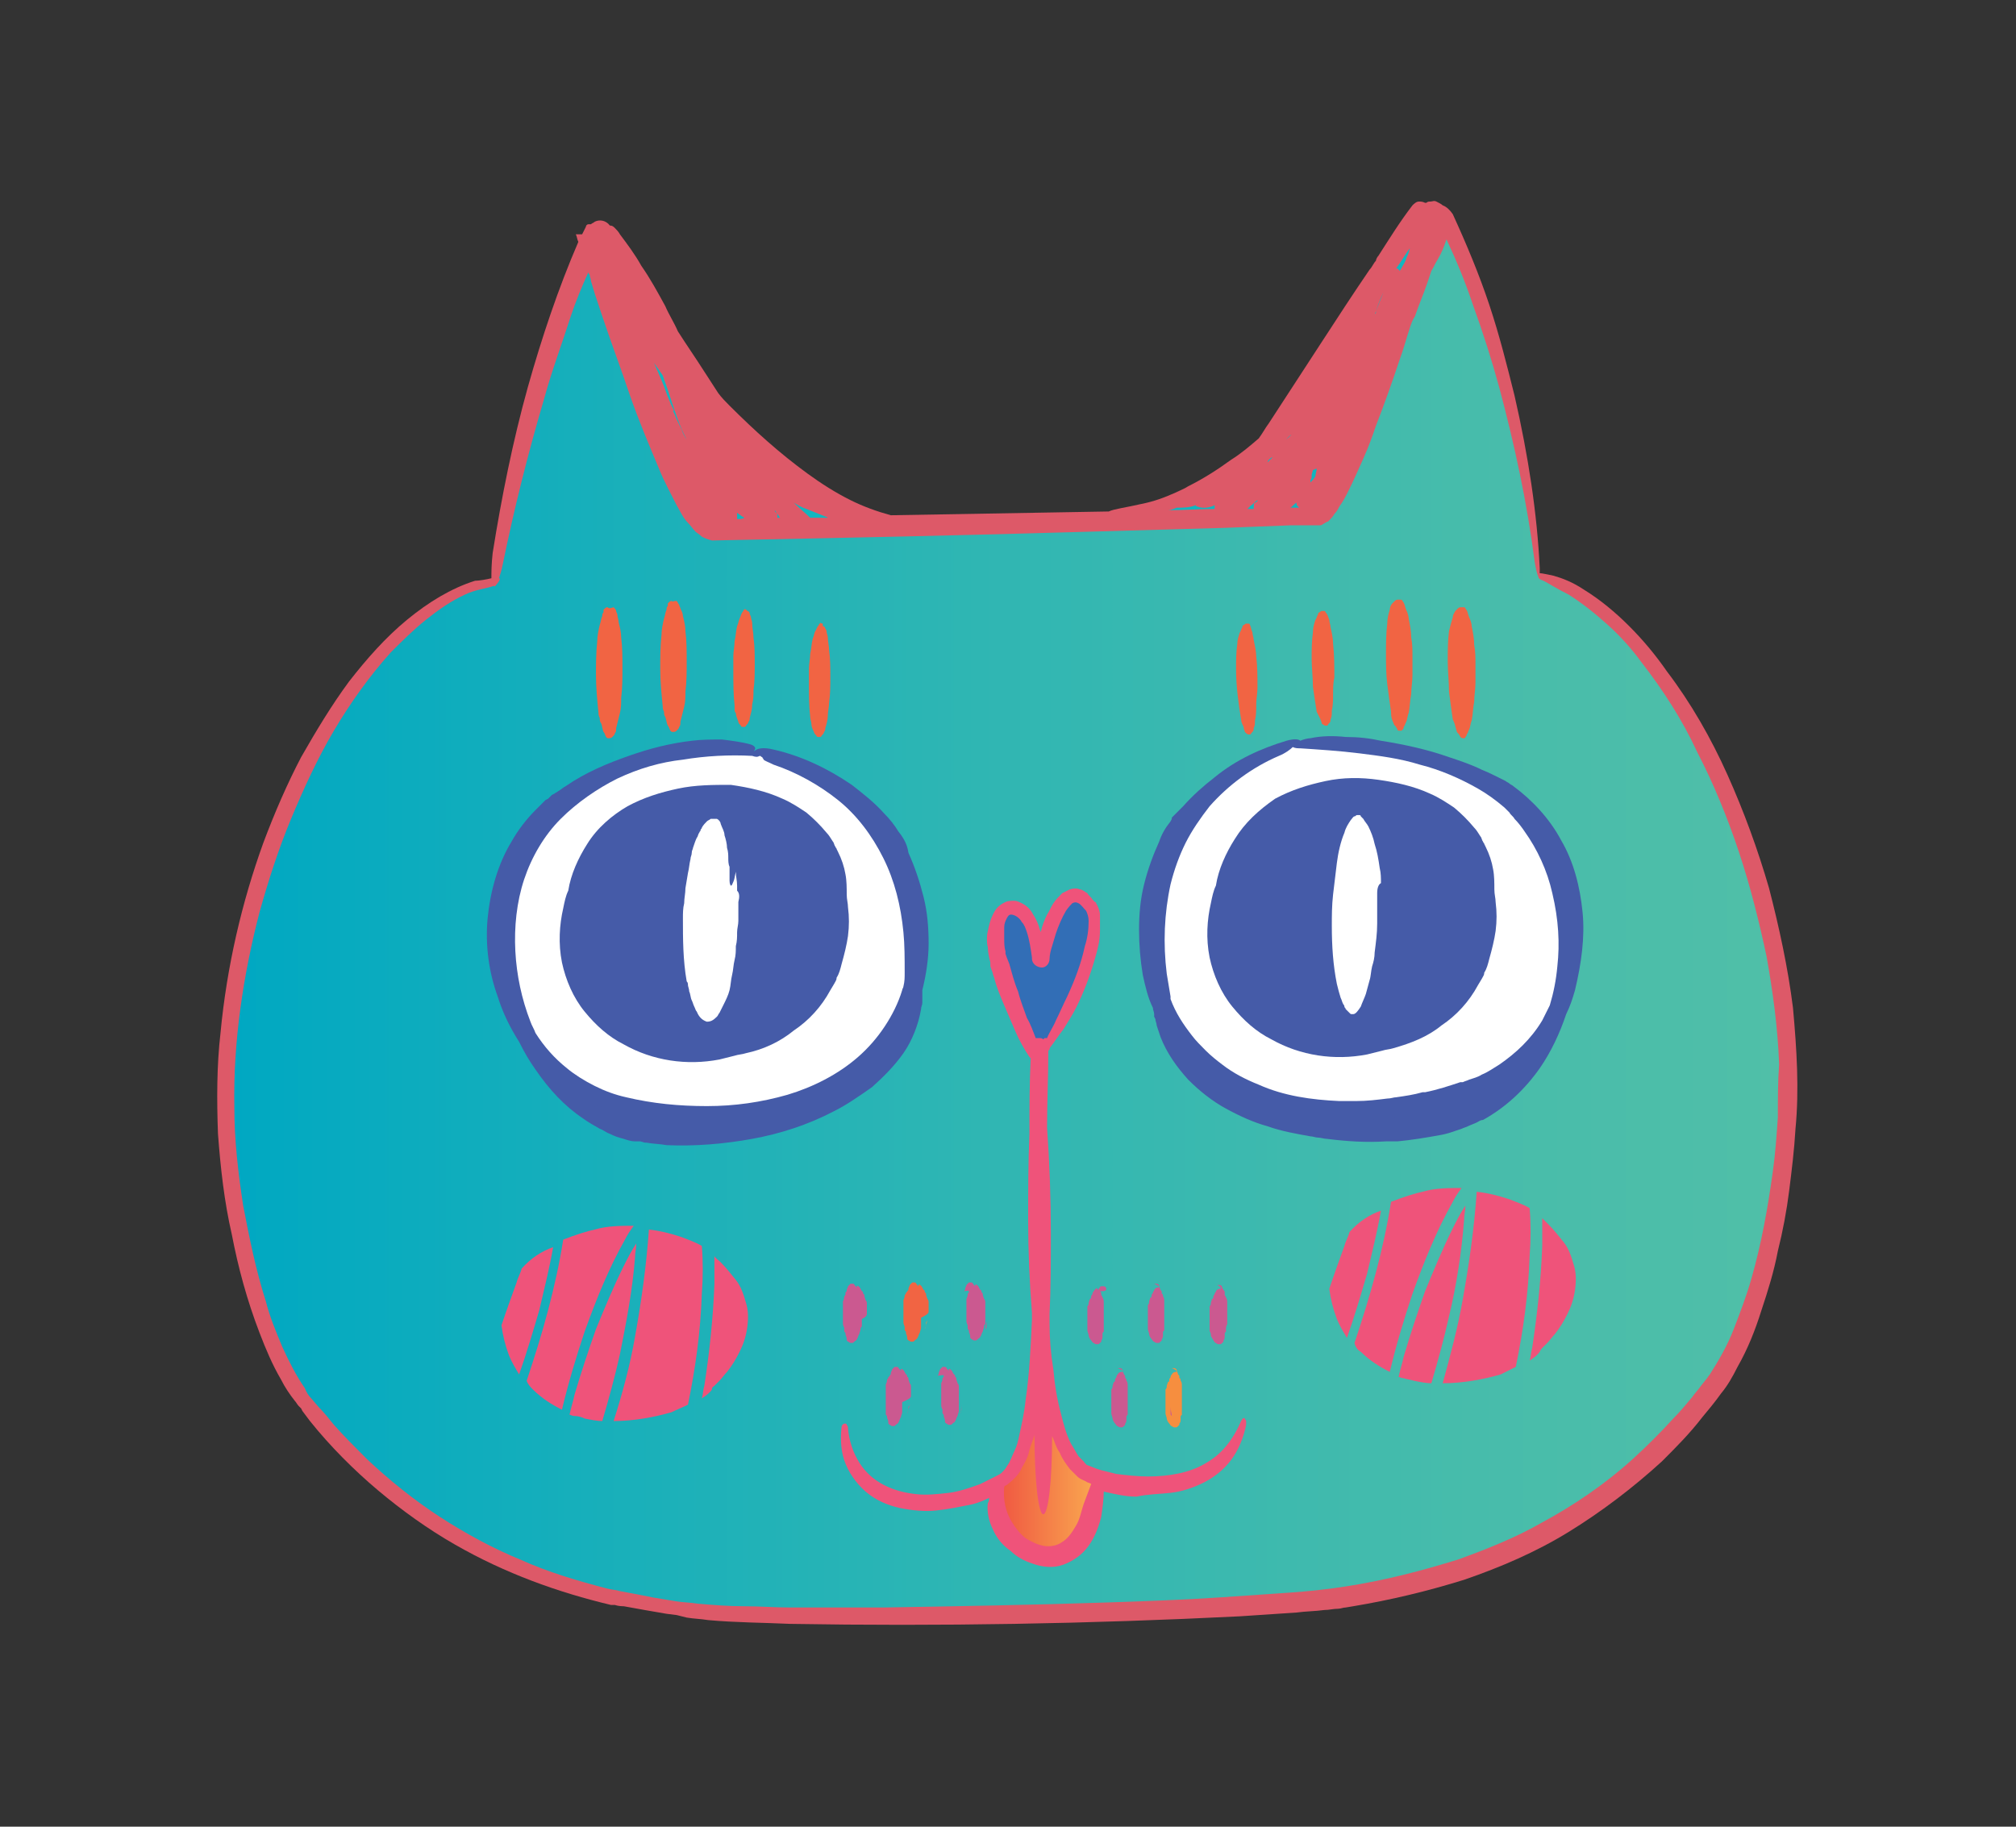 <?xml version="1.0" encoding="utf-8"?>
<!-- Generator: Adobe Illustrator 21.0.0, SVG Export Plug-In . SVG Version: 6.00 Build 0)  -->
<svg version="1.1" id="Layer_1" xmlns="http://www.w3.org/2000/svg" xmlns:xlink="http://www.w3.org/1999/xlink" x="0px" y="0px"
	 viewBox="0 0 160 145" style="enable-background:new 0 0 160 145;" xml:space="preserve">
<rect x="0" y="0" width="160" height="145" fill="#333333" stroke="none"/>
<style type="text/css">
	.st0{fill:#CB5990;}
	.st1{fill:#FFFFFF;}
	.st2{fill:#12B6BF;}
	.st3{fill:url(#SVGID_1_);}
	.st4{fill:#455BA8;}
	.st5{fill:#326EB6;}
	.st6{fill:#DD5968;}
	.st7{fill:#EF537A;}
	.st8{fill:url(#SVGID_2_);}
	.st9{fill:url(#SVGID_3_);}
	.st10{fill:url(#SVGID_4_);}
	.st11{fill:url(#SVGID_5_);}
	.st12{fill:#F16443;}
	.st13{fill:url(#SVGID_6_);}
	.st14{fill:#F68E3F;}
	.st15{fill:url(#SVGID_7_);}
	.st16{fill:url(#SVGID_8_);}
	.st17{fill:url(#SVGID_9_);}
	.st18{fill:url(#SVGID_10_);}
	.st19{fill:url(#SVGID_11_);}
	.st20{fill:url(#SVGID_12_);}
	.st21{fill:url(#SVGID_13_);}
	.st22{fill:url(#SVGID_14_);}
	.st23{fill:url(#SVGID_15_);}
	.st24{fill:url(#SVGID_16_);}
	.st25{fill:url(#SVGID_17_);}
	.st26{fill:#3DB66D;}
	.st27{fill:url(#SVGID_18_);}
	.st28{fill:url(#SVGID_19_);}
	.st29{fill:url(#SVGID_20_);}
	.st30{fill:url(#SVGID_21_);}
	.st31{fill:url(#SVGID_22_);}
	.st32{fill:url(#SVGID_23_);}
	.st33{fill:url(#SVGID_24_);}
	.st34{fill:url(#SVGID_25_);}
	.st35{fill:url(#SVGID_26_);}
	.st36{fill:url(#SVGID_27_);}
	.st37{fill:url(#SVGID_28_);}
	.st38{fill:url(#SVGID_29_);}
	.st39{fill:url(#SVGID_30_);}
	.st40{fill:url(#SVGID_31_);}
	.st41{fill:url(#SVGID_32_);}
	.st42{fill:url(#SVGID_33_);}
	.st43{fill:url(#SVGID_34_);}
	.st44{fill:url(#SVGID_35_);}
	.st45{fill:url(#SVGID_36_);}
	.st46{fill:url(#SVGID_37_);}
	.st47{fill:url(#SVGID_38_);}
	.st48{fill:url(#SVGID_39_);}
	.st49{fill:url(#SVGID_40_);}
	.st50{fill:url(#SVGID_41_);}
	.st51{fill:url(#SVGID_42_);}
	.st52{fill:url(#SVGID_43_);}
	.st53{fill:url(#SVGID_44_);}
	.st54{fill:url(#SVGID_45_);}
	.st55{fill:url(#SVGID_46_);}
	.st56{fill:url(#SVGID_47_);}
	.st57{fill:url(#SVGID_48_);}
	.st58{fill:url(#SVGID_49_);}
	.st59{fill:url(#SVGID_50_);}
	.st60{fill:url(#SVGID_51_);}
	.st61{fill:url(#SVGID_52_);}
	.st62{fill:url(#SVGID_53_);}
	.st63{fill:url(#SVGID_54_);}
	.st64{fill:url(#SVGID_55_);}
	.st65{fill:url(#SVGID_56_);}
	.st66{fill:url(#SVGID_57_);}
	.st67{fill:url(#SVGID_58_);}
	.st68{fill:url(#SVGID_59_);}
	.st69{fill:url(#SVGID_60_);}
	.st70{fill:url(#SVGID_61_);}
	.st71{fill:url(#SVGID_62_);}
	.st72{fill:url(#SVGID_63_);}
	.st73{fill:url(#SVGID_64_);}
	.st74{fill:url(#SVGID_65_);}
	.st75{fill:url(#SVGID_66_);}
	.st76{fill:url(#SVGID_67_);}
	.st77{fill:url(#SVGID_68_);}
	.st78{fill:url(#SVGID_69_);}
	.st79{fill:url(#SVGID_70_);}
	.st80{fill:url(#SVGID_71_);}
	.st81{fill:url(#SVGID_72_);}
	.st82{fill:url(#SVGID_73_);}
	.st83{fill:url(#SVGID_74_);}
	.st84{fill:url(#SVGID_75_);}
	.st85{fill:url(#SVGID_76_);}
	.st86{fill:url(#SVGID_77_);}
	.st87{fill:url(#SVGID_78_);}
	.st88{fill:url(#SVGID_79_);}
	.st89{fill:url(#SVGID_80_);}
	.st90{fill:url(#SVGID_81_);}
	.st91{fill:url(#SVGID_82_);}
	.st92{fill:url(#SVGID_83_);}
	.st93{fill:url(#SVGID_84_);}
	.st94{fill:url(#SVGID_85_);}
	.st95{fill:url(#SVGID_86_);}
	.st96{fill:url(#SVGID_87_);}
	.st97{fill:url(#SVGID_88_);}
	.st98{fill:url(#SVGID_89_);}
	.st99{fill:url(#SVGID_90_);}
	.st100{fill:url(#SVGID_91_);}
	.st101{fill:url(#SVGID_92_);}
	.st102{fill:url(#SVGID_93_);}
	.st103{fill:url(#SVGID_94_);}
	.st104{fill:url(#SVGID_95_);}
	.st105{fill:url(#SVGID_96_);}
	.st106{fill:url(#SVGID_97_);}
	.st107{fill:url(#SVGID_98_);}
	.st108{fill:url(#SVGID_99_);}
	.st109{fill:url(#SVGID_100_);}
	.st110{fill:url(#SVGID_101_);}
	.st111{fill:url(#SVGID_102_);}
	.st112{fill:url(#SVGID_103_);}
	.st113{fill:url(#SVGID_104_);}
	.st114{fill:url(#SVGID_105_);}
	.st115{fill:url(#SVGID_106_);}
	.st116{fill:url(#SVGID_107_);}
	.st117{fill:url(#SVGID_108_);}
	.st118{fill:url(#SVGID_109_);}
	.st119{fill:url(#SVGID_110_);}
	.st120{fill:url(#SVGID_111_);}
	.st121{fill:url(#SVGID_112_);}
	.st122{fill:url(#SVGID_113_);}
	.st123{fill:url(#SVGID_114_);}
	.st124{fill:url(#SVGID_115_);}
	.st125{fill:url(#SVGID_116_);}
	.st126{fill:url(#SVGID_117_);}
	.st127{fill:url(#SVGID_118_);}
	.st128{fill:url(#SVGID_119_);}
	.st129{fill:url(#SVGID_120_);}
	.st130{fill:url(#SVGID_121_);}
	.st131{fill:url(#SVGID_122_);}
	.st132{fill:url(#SVGID_123_);}
	.st133{fill:url(#SVGID_124_);}
	.st134{fill:url(#SVGID_125_);}
	.st135{fill:url(#SVGID_126_);}
	.st136{fill:url(#SVGID_127_);}
	.st137{fill:#184054;}
	.st138{fill:url(#SVGID_128_);}
	.st139{fill:url(#SVGID_129_);}
	.st140{fill:url(#SVGID_130_);}
	.st141{fill:url(#SVGID_131_);}
	.st142{fill:url(#SVGID_132_);}
	.st143{fill:url(#SVGID_133_);}
	.st144{fill:url(#SVGID_134_);}
	.st145{fill:url(#SVGID_135_);}
	.st146{fill:url(#SVGID_136_);}
	.st147{fill:url(#SVGID_137_);}
	.st148{fill:url(#SVGID_138_);}
	.st149{fill:url(#SVGID_139_);}
	.st150{fill:url(#SVGID_140_);}
	.st151{fill:url(#SVGID_141_);}
	.st152{fill:url(#SVGID_142_);}
	.st153{fill:url(#SVGID_143_);}
	.st154{fill:url(#SVGID_144_);}
	.st155{fill:url(#SVGID_145_);}
	.st156{fill:url(#SVGID_146_);}
	.st157{fill:url(#SVGID_147_);}
	.st158{fill:url(#SVGID_148_);}
	.st159{fill:url(#SVGID_149_);}
	.st160{fill:url(#SVGID_150_);}
	.st161{fill:url(#SVGID_151_);}
	.st162{fill:url(#SVGID_152_);}
	.st163{fill:url(#SVGID_153_);}
	.st164{fill:url(#SVGID_154_);}
	.st165{fill:url(#SVGID_155_);}
	.st166{fill:url(#SVGID_156_);}
	.st167{fill:url(#SVGID_157_);}
	.st168{fill:url(#SVGID_158_);}
	.st169{fill:url(#SVGID_159_);}
	.st170{fill:url(#SVGID_160_);}
	.st171{fill:url(#SVGID_161_);}
	.st172{fill:url(#SVGID_162_);}
	.st173{fill:url(#SVGID_163_);}
	.st174{fill:url(#SVGID_164_);}
	.st175{fill:url(#SVGID_165_);}
	.st176{fill:url(#SVGID_166_);}
	.st177{fill:url(#SVGID_167_);}
	.st178{fill:url(#SVGID_168_);}
	.st179{fill:url(#SVGID_169_);}
	.st180{fill:url(#SVGID_170_);}
	.st181{fill:url(#SVGID_171_);}
	.st182{fill:url(#SVGID_172_);}
	.st183{fill:url(#SVGID_173_);}
	.st184{fill:url(#SVGID_174_);}
	.st185{fill:url(#SVGID_175_);}
	.st186{fill:url(#SVGID_176_);}
	.st187{fill:url(#SVGID_177_);}
	.st188{fill:url(#SVGID_178_);}
	.st189{fill:url(#SVGID_179_);}
	.st190{fill:url(#SVGID_180_);}
	.st191{fill:url(#SVGID_181_);}
	.st192{fill:url(#SVGID_182_);}
	.st193{fill:url(#SVGID_183_);}
	.st194{fill:url(#SVGID_184_);}
	.st195{fill:url(#SVGID_185_);}
	.st196{fill:url(#SVGID_186_);}
	.st197{fill:url(#SVGID_187_);}
	.st198{fill:url(#SVGID_188_);}
	.st199{fill:url(#SVGID_189_);}
	.st200{fill:url(#SVGID_190_);}
	.st201{fill:url(#SVGID_191_);}
	.st202{fill:url(#SVGID_192_);}
	.st203{fill:url(#SVGID_193_);}
	.st204{fill:url(#SVGID_194_);}
	.st205{fill:url(#SVGID_195_);}
	.st206{fill:url(#SVGID_196_);}
	.st207{fill:url(#SVGID_197_);}
	.st208{fill:url(#SVGID_198_);}
	.st209{fill:url(#SVGID_199_);}
	.st210{fill:url(#SVGID_200_);}
	.st211{fill:url(#SVGID_201_);}
	.st212{fill:url(#SVGID_202_);}
	.st213{fill:url(#SVGID_203_);}
	.st214{fill:url(#SVGID_204_);}
	.st215{fill:url(#SVGID_205_);}
	.st216{fill:url(#SVGID_206_);}
	.st217{fill:url(#SVGID_207_);}
	.st218{fill:url(#SVGID_208_);}
	.st219{fill:#969697;}
	.st220{fill:url(#SVGID_209_);}
	.st221{fill:url(#SVGID_210_);}
	.st222{fill:url(#SVGID_211_);}
	.st223{fill:url(#SVGID_212_);}
	.st224{fill:url(#SVGID_213_);}
	.st225{fill:url(#SVGID_214_);}
	.st226{fill:url(#SVGID_215_);}
	.st227{fill:url(#SVGID_216_);}
	.st228{fill:url(#SVGID_217_);}
	.st229{fill:url(#SVGID_218_);}
	.st230{fill:url(#SVGID_219_);}
	.st231{fill:url(#SVGID_220_);}
	.st232{fill:url(#SVGID_221_);}
	.st233{fill:url(#SVGID_222_);}
	.st234{fill:url(#SVGID_223_);}
	.st235{fill:url(#SVGID_224_);}
	.st236{fill:url(#SVGID_225_);}
	.st237{fill:url(#SVGID_226_);}
	.st238{fill:url(#SVGID_227_);}
	.st239{fill:url(#SVGID_228_);}
	.st240{fill:url(#SVGID_229_);}
	.st241{fill:url(#SVGID_230_);}
	.st242{fill:url(#SVGID_231_);}
	.st243{fill:url(#SVGID_232_);}
	.st244{fill:url(#SVGID_233_);}
	.st245{fill:url(#SVGID_234_);}
	.st246{fill:url(#SVGID_235_);}
	.st247{fill:url(#SVGID_236_);}
	.st248{fill:url(#SVGID_237_);}
	.st249{fill:url(#SVGID_238_);}
	.st250{fill:url(#SVGID_239_);}
	.st251{fill:url(#SVGID_240_);}
	.st252{fill:url(#SVGID_241_);}
	.st253{fill:url(#SVGID_242_);}
	.st254{fill:url(#SVGID_243_);}
	.st255{fill:url(#SVGID_244_);}
	.st256{fill:url(#SVGID_245_);}
	.st257{fill:url(#SVGID_246_);}
	.st258{fill:url(#SVGID_247_);}
	.st259{fill:url(#SVGID_248_);}
	.st260{fill:url(#SVGID_249_);}
	.st261{fill:url(#SVGID_250_);}
	.st262{fill:url(#SVGID_251_);}
	.st263{fill:url(#SVGID_252_);}
	.st264{fill:url(#SVGID_253_);}
	.st265{fill:url(#SVGID_254_);}
	.st266{fill:url(#SVGID_255_);}
	.st267{fill:url(#SVGID_256_);}
	.st268{fill:url(#SVGID_257_);}
	.st269{fill:url(#SVGID_258_);}
	.st270{fill:url(#SVGID_259_);}
	.st271{fill:url(#SVGID_260_);}
	.st272{fill:url(#SVGID_261_);}
	.st273{fill:url(#SVGID_262_);}
	.st274{fill:url(#SVGID_263_);}
	.st275{fill:url(#SVGID_264_);}
	.st276{fill:url(#SVGID_265_);}
	.st277{fill:url(#SVGID_266_);}
	.st278{fill:url(#SVGID_267_);}
	.st279{fill:#F69474;}
	.st280{fill:#F27350;}
	.st281{fill:url(#SVGID_268_);}
	.st282{fill:url(#SVGID_269_);}
	.st283{fill:url(#SVGID_270_);}
	.st284{fill:url(#SVGID_271_);}
	.st285{fill:url(#SVGID_272_);}
	.st286{fill:url(#SVGID_273_);}
	.st287{fill:url(#SVGID_274_);}
	.st288{fill:url(#SVGID_275_);}
	.st289{fill:url(#SVGID_276_);}
	.st290{fill:url(#SVGID_277_);}
	.st291{fill:url(#SVGID_278_);}
	.st292{fill:url(#SVGID_279_);}
	.st293{fill:url(#SVGID_280_);}
	.st294{fill:url(#SVGID_281_);}
	.st295{fill:url(#SVGID_282_);}
	.st296{fill:url(#SVGID_283_);}
	.st297{fill:url(#SVGID_284_);}
	.st298{fill:url(#SVGID_285_);}
	.st299{fill:url(#SVGID_286_);}
	.st300{fill:url(#SVGID_287_);}
	.st301{fill:url(#SVGID_288_);}
	.st302{fill:url(#SVGID_289_);}
	.st303{fill:url(#SVGID_290_);}
	.st304{fill:url(#SVGID_291_);}
	.st305{fill:url(#SVGID_292_);}
	.st306{fill:url(#SVGID_293_);}
</style>
<g>
	<path class="st6" d="M142.3,80c-0.4-3.2-1.1-6.4-1.9-9.5c-0.9-3.1-2-6.1-3.3-9c-1.3-2.9-2.9-5.7-4.8-8.2c-0.9-1.3-1.9-2.5-3-3.6
		c-1.1-1.1-2.3-2.1-3.6-2.9c-0.9-0.6-1.7-0.9-2.4-1.1c-0.5-0.1-0.9-0.2-1.1-0.2c0-0.1,0-0.2,0-0.4c-0.2-4.3-0.9-8.9-2-13.7
		c-0.6-2.4-1.2-4.8-2-7.2c-0.8-2.4-1.8-4.8-2.9-7.2c-0.2-0.3-0.5-0.6-0.8-0.7c-0.1-0.1-0.3-0.2-0.5-0.3c-0.2-0.1-0.3,0-0.5,0
		c-0.1,0-0.2,0-0.3,0.1c0,0-0.1,0-0.1,0c-0.2-0.1-0.3-0.1-0.5-0.1c-0.2,0-0.4,0.2-0.5,0.3c-1,1.3-1.8,2.6-2.7,4
		c-0.1,0.1-0.2,0.3-0.2,0.4c-0.2,0.2-0.3,0.5-0.5,0.7c-1.3,1.9-2.6,3.9-3.9,5.9l-4.1,6.3c-0.3,0.4-0.5,0.8-0.8,1.2
		c-0.7,0.6-1.4,1.2-2.2,1.7c-1.1,0.8-2.2,1.5-3.4,2.1c0,0,0,0,0,0c-0.3,0.2-0.6,0.3-1,0.5c-0.9,0.4-1.7,0.7-2.7,0.9
		c-1.3,0.3-2.2,0.4-2.6,0.6c-5.7,0.1-11.5,0.2-17.3,0.3c-1.1-0.3-2.2-0.7-3.2-1.2c-1.2-0.6-2.3-1.3-3.4-2.1
		c-2.2-1.6-4.2-3.4-6.2-5.4c-0.3-0.3-0.6-0.6-0.9-1l-1.1-1.7c-0.7-1.1-1.4-2.1-2.1-3.2c-0.3-0.7-0.7-1.3-1-2
		c-0.6-1.1-1.2-2.2-1.9-3.2c-0.5-0.9-1.1-1.7-1.7-2.5c0,0,0,0,0,0l0,0c-0.1-0.2-0.3-0.4-0.4-0.5l0,0c-0.1-0.1-0.2-0.2-0.4-0.2
		c-0.3-0.4-0.8-0.5-1.2-0.3c-0.1,0.1-0.2,0.1-0.3,0.2c-0.1,0-0.1,0-0.2,0c-0.1,0-0.2,0.1-0.2,0.2c-0.1,0.2-0.2,0.4-0.3,0.6l-0.5,0
		c0.1,0.2,0.1,0.4,0.2,0.6c-1.6,3.7-2.9,7.6-4,11.5c-1.2,4.3-2.1,8.8-2.8,13.2C39,44.8,39,45.4,39,45.9c-0.4,0.1-1,0.2-1.3,0.2
		c-1.9,0.6-3.7,1.7-5.4,3.1c-1.7,1.4-3.2,3.1-4.6,4.9c-1.4,1.9-2.6,3.9-3.8,6c-1.1,2.1-2.1,4.4-3,6.8c-1.7,4.7-2.9,9.8-3.4,15.1
		c-0.3,2.6-0.3,5.3-0.2,8c0.2,2.7,0.5,5.4,1.1,8c0.5,2.6,1.2,5.2,2.2,7.8c0.5,1.3,1,2.5,1.7,3.7c0.3,0.6,0.7,1.2,1.1,1.7
		c0.1,0.1,0.2,0.3,0.3,0.4l0.2,0.2l0.1,0.2l0.3,0.4l0.3,0.4c1.6,2,3.5,3.9,5.4,5.5c1.9,1.6,4,3.1,6.1,4.3c4,2.3,8.2,3.8,12.4,4.8
		c0,0,0,0,0,0c0,0,0.1,0,0.2,0c0,0,0.1,0,0.1,0c0,0,0,0,0,0c0.3,0.1,0.6,0.1,0.7,0.1c1.1,0.2,2.2,0.4,3.4,0.6l0.8,0.1l0.4,0.1
		l0.4,0.1c0.6,0.1,1.1,0.1,1.7,0.2c2.2,0.2,4.4,0.2,6.5,0.3c5.9,0.1,11.9,0.1,17.8,0c5.9-0.1,11.9-0.3,17.9-0.6
		c1.5-0.1,3-0.2,4.5-0.3c0.7-0.1,1.5-0.1,2.2-0.2c0.4,0,0.7-0.1,1.1-0.1c0.2,0,0.4-0.1,0.6-0.1l0.6-0.1c3-0.5,5.9-1.2,8.8-2.1
		c2.9-1,5.7-2.2,8.3-3.8c2.6-1.6,5.1-3.5,7.4-5.6c1.1-1.1,2.2-2.2,3.2-3.5c0.5-0.6,1-1.2,1.5-1.9c0.5-0.6,0.9-1.3,1.3-2.1
		c0.8-1.4,1.4-2.9,1.9-4.5c0.5-1.5,1-3.1,1.3-4.7c0.4-1.6,0.7-3.2,0.9-4.8c0.2-1.6,0.4-3.2,0.5-4.9C142.8,86.5,142.6,83.3,142.3,80z
		"/>
	<linearGradient id="SVGID_1_" gradientUnits="userSpaceOnUse" x1="18.638" y1="73.206" x2="141.115" y2="73.206">
		<stop  offset="0" style="stop-color:#00A8C2"/>
		<stop  offset="8.206314e-02" style="stop-color:#09ABBF"/>
		<stop  offset="0.482" style="stop-color:#2FB6B3"/>
		<stop  offset="0.802" style="stop-color:#47BCAB"/>
		<stop  offset="1" style="stop-color:#50BFA8"/>
	</linearGradient>
	<path class="st3" d="M141.1,88.7c-0.1,1.4-0.2,2.9-0.4,4.3c-0.4,2.9-0.9,5.7-1.7,8.5c-0.4,1.4-0.9,2.7-1.4,4
		c-0.5,1.3-1.2,2.5-1.9,3.6c-0.1,0.1-0.2,0.3-0.3,0.4l-0.4,0.5c-0.2,0.3-0.5,0.6-0.7,0.9c-0.5,0.6-1,1.2-1.5,1.7
		c-1,1.1-2.1,2.2-3.2,3.2c-2.2,2-4.7,3.7-7.3,5.1c-2.1,1.2-4.4,2.1-6.6,2.9c-0.3,0.1-0.7,0.2-1,0.3c-3,0.9-6,1.6-9.1,2
		c-1.5,0.2-2.9,0.3-4.4,0.4c-1.5,0.1-3,0.2-4.4,0.3c-3,0.2-5.9,0.3-8.9,0.4c-5.9,0.2-11.9,0.3-17.8,0.4c-2.5,0-4.9,0-7.4,0
		c-1.2,0-2.4-0.1-3.7-0.1c-1.2,0-2.4-0.1-3.6-0.2c-0.6-0.1-1.2-0.1-1.8-0.2c-0.6-0.1-1.2-0.2-1.8-0.3c-0.5-0.1-2-0.4-2.6-0.5
		c-0.3-0.1-0.6-0.1-1-0.2c-2.3-0.6-4.7-1.3-6.9-2.3c-2.2-0.9-4.4-2.1-6.4-3.4c-2-1.3-4-2.9-5.8-4.6c-0.9-0.9-1.8-1.8-2.6-2.7
		c-0.4-0.5-0.8-1-1.2-1.4l-0.6-0.7c-0.2-0.2-0.4-0.5-0.5-0.8c-0.7-1-1.3-2.2-1.8-3.3c-0.5-1.2-1-2.4-1.3-3.6c-0.8-2.5-1.3-5-1.8-7.6
		c-0.4-2.6-0.7-5.2-0.7-7.8c-0.1-5.2,0.7-10.5,2-15.5c0.7-2.5,1.5-5,2.5-7.4c1-2.4,2.1-4.8,3.4-7c1.3-2.2,2.8-4.3,4.5-6.2
		c0.9-0.9,1.8-1.8,2.8-2.6c1-0.8,2-1.5,3.1-2c0.8-0.4,1.8-0.5,2.3-0.7c0.1,0.1,0.1,0,0.2-0.1c0.1-0.1,0.4-0.5,0.2-0.5c0,0,0,0,0,0
		c0.1-0.3,0.2-0.6,0.3-1.1c0.9-4.4,2-8.8,3.3-13.2c0.6-2.2,1.4-4.3,2.1-6.5c0.4-1.2,0.9-2.4,1.4-3.5c0,0.1,0,0.1,0.1,0.2
		c0,0.2,0.1,0.3,0.1,0.5c0.1,0.3,0.2,0.7,0.3,1c0.2,0.6,0.4,1.2,0.6,1.8c0.7,2.1,1.5,4.2,2.2,6.3c0.7,2,1.5,3.9,2.3,5.8
		c0.4,1,0.9,1.9,1.4,2.9c0.3,0.5,0.5,1,0.9,1.4c0.2,0.2,0.4,0.5,0.6,0.7c0.1,0.1,0.3,0.2,0.5,0.4c0.2,0.1,0.4,0.2,0.8,0.3
		c0,0,0.1,0,0.1,0h0c10-0.2,20-0.4,30-0.7l10.6-0.3l5.2-0.2l1.3,0l0.7,0l0.1,0l0.1,0c0,0,0,0,0.1,0c0.1,0,0.2,0,0.3-0.1
		c0.2-0.1,0.3-0.2,0.4-0.2c0.2-0.2,0.4-0.4,0.5-0.6c0.2-0.2,0.3-0.4,0.4-0.6c0.3-0.4,0.5-0.8,0.7-1.2c0.4-0.8,0.8-1.7,1.2-2.6
		c0.4-0.9,0.7-1.7,1-2.6c0.7-1.8,1.3-3.5,1.9-5.3c0.3-0.8,0.5-1.6,0.8-2.5c0.1-0.3,0.2-0.6,0.4-0.9c0.3-0.9,0.7-1.8,1-2.7
		c0.1-0.3,0.2-0.6,0.3-0.9c0.2-0.3,0.3-0.6,0.5-0.9c0.3-0.5,0.5-1,0.7-1.6c0.8,1.7,1.5,3.4,2.1,5.2c0.8,2.2,1.5,4.4,2.1,6.6
		c1.2,4.5,2.2,9.1,2.8,13.8c0.1,0.6,0.2,1,0.3,1.2c0,0.1,0.1,0.2,0.4,0.3c0.4,0.2,1,0.6,2,1.1c1.1,0.7,2.1,1.5,3.1,2.4
		c1,0.9,1.9,1.9,2.7,3c1.7,2.2,3.2,4.5,4.4,7.1c1.3,2.5,2.4,5.2,3.3,7.9c0.9,2.7,1.6,5.5,2.2,8.3c0.5,2.8,0.9,5.7,1,8.6
		C141.1,85.8,141.1,87.3,141.1,88.7z"/>
	<path class="st7" d="M56.7,110L56.7,110L56.7,110l0.1-0.1l0,0c0.1-0.1,0.2-0.2,0.3-0.3c0.2-0.2,0.4-0.5,0.6-0.7
		c0.4-0.5,0.7-1,1-1.6c0.3-0.6,0.5-1.2,0.6-1.9c0.1-0.7,0.1-1.4-0.1-2c-0.2-0.7-0.4-1.3-0.8-1.8c-0.4-0.5-0.8-1-1.2-1.4
		c-0.2-0.2-0.4-0.3-0.5-0.5c0,0.7,0,1.5,0,2.2c-0.1,2.7-0.4,5.5-0.8,8.1c-0.1,0.3-0.1,0.7-0.2,1c0.3-0.2,0.6-0.4,0.8-0.7
		C56.5,110.1,56.6,110.1,56.7,110z"/>
	<path class="st7" d="M46.4,112.6c0.5,0.1,1,0.2,1.4,0.2c0.5-1.7,1-3.5,1.4-5.3c0.5-2.5,1-5.1,1.2-7.7c0-0.4,0.1-0.7,0.1-1.1
		c-0.4,0.6-0.7,1.2-1,1.8c-0.8,1.6-1.5,3.3-2.2,5c-0.6,1.7-1.2,3.5-1.7,5.2c-0.1,0.5-0.3,1.1-0.4,1.6c0.1,0,0.2,0.1,0.4,0.1
		C45.9,112.4,46.2,112.5,46.4,112.6z"/>
	<path class="st7" d="M54.6,111.5c0.6-2.9,1-5.8,1.1-8.8c0.1-1.3,0.1-2.6,0-3.8c0,0,0,0,0,0c-0.5-0.3-1.1-0.5-1.6-0.7
		c-0.9-0.3-1.7-0.5-2.6-0.6c-0.2,2.9-0.6,5.7-1.1,8.5c-0.4,2.3-1,4.5-1.7,6.7c1.6,0,3.2-0.3,4.6-0.7
		C53.7,111.9,54.2,111.7,54.6,111.5z"/>
	<path class="st7" d="M41.4,100.7c-0.1,0.4-0.3,0.7-0.4,1.1c-0.4,1.1-0.8,2.2-1.2,3.4c0.1,0.8,0.3,1.6,0.6,2.4
		c0.2,0.5,0.5,1,0.8,1.5c0.6-1.7,1.1-3.4,1.6-5.1c0.4-1.7,0.8-3.3,1.1-5C43,99.3,42.1,99.9,41.4,100.7z"/>
	<path class="st7" d="M42.3,110.3c0.7,0.7,1.5,1.2,2.3,1.6c0.5-2.1,1.1-4.1,1.8-6.2c0.9-2.5,1.9-5,3.2-7.3c0.2-0.4,0.4-0.7,0.7-1.1
		c-1,0-2.1,0-3.1,0.3c-0.5,0.1-1.5,0.4-2.5,0.8c-0.3,1.9-0.7,3.7-1.2,5.6c-0.5,1.9-1.1,3.8-1.7,5.6
		C41.9,109.9,42.1,110.1,42.3,110.3z"/>
	<path class="st7" d="M120.3,108.5c0.6-2.9,1-5.8,1.1-8.8c0.1-1.3,0.1-2.6,0-3.8c0,0,0,0,0,0c-0.5-0.3-1.1-0.5-1.6-0.7
		c-0.9-0.3-1.7-0.5-2.6-0.6c-0.2,2.9-0.6,5.7-1.1,8.5c-0.4,2.3-1,4.5-1.6,6.7c1.6,0,3.2-0.3,4.6-0.7
		C119.5,108.9,119.9,108.7,120.3,108.5z"/>
	<path class="st7" d="M122.4,107L122.4,107L122.4,107l0.1-0.1l0,0c0.1-0.1,0.2-0.2,0.3-0.3c0.2-0.2,0.4-0.5,0.6-0.7
		c0.4-0.5,0.7-1,1-1.6c0.3-0.6,0.5-1.2,0.6-1.9c0.1-0.7,0.1-1.4-0.1-2c-0.2-0.7-0.4-1.3-0.8-1.8c-0.4-0.5-0.8-1-1.2-1.4
		c-0.2-0.2-0.3-0.3-0.5-0.5c0,0.7,0,1.5,0,2.2c-0.1,2.7-0.4,5.5-0.8,8.1c-0.1,0.3-0.1,0.7-0.2,1c0.3-0.2,0.6-0.4,0.8-0.7
		C122.3,107.1,122.3,107.1,122.4,107z"/>
	<path class="st7" d="M108,107.3c0.7,0.7,1.5,1.2,2.3,1.6c0.5-2.1,1.1-4.1,1.8-6.2c0.9-2.5,1.9-5,3.2-7.3c0.2-0.4,0.4-0.7,0.7-1.1
		c-1,0-2.1,0-3.1,0.3c-0.5,0.1-1.5,0.4-2.5,0.8c-0.3,1.9-0.7,3.7-1.2,5.6c-0.5,1.9-1.1,3.8-1.7,5.6C107.6,107,107.8,107.2,108,107.3
		z"/>
	<path class="st7" d="M107.1,97.8c-0.1,0.4-0.3,0.7-0.4,1.1c-0.4,1.1-0.8,2.2-1.2,3.4c0.1,0.8,0.3,1.6,0.6,2.4
		c0.2,0.5,0.5,1,0.8,1.5c0.6-1.7,1.1-3.4,1.6-5.1c0.4-1.7,0.8-3.3,1.1-5C108.7,96.4,107.8,97,107.1,97.8z"/>
	<path class="st7" d="M112.2,109.6c0.5,0.1,1,0.2,1.4,0.2c0.5-1.7,1-3.5,1.4-5.3c0.6-2.5,1-5.1,1.2-7.7c0-0.4,0.1-0.7,0.1-1.1
		c-0.4,0.6-0.7,1.2-1,1.8c-0.8,1.6-1.5,3.3-2.2,5c-0.6,1.7-1.2,3.5-1.7,5.2c-0.1,0.5-0.3,1.1-0.4,1.6c0.1,0,0.2,0.1,0.4,0.1
		C111.7,109.5,111.9,109.5,112.2,109.6z"/>
	<g>
		<path class="st12" d="M115.6,58c0,0.1,0.1,0.2,0.2,0.3c0,0.1,0.1,0.1,0.1,0.2c0,0,0.1,0.1,0.2,0.1c0,0,0,0,0.1,0l0,0l0,0
			c0,0,0.1,0,0.1-0.1c0.1-0.1,0.1-0.1,0.1-0.2c0.1-0.1,0.1-0.2,0.2-0.4c0.1-0.2,0.1-0.5,0.2-0.7c0.1-0.5,0.1-1,0.2-1.5
			c0-0.5,0.1-1,0.1-1.5c0-0.5,0-1,0-1.5c0-0.5,0-1-0.1-1.5c0-0.5-0.1-1-0.2-1.5c0-0.2-0.1-0.5-0.2-0.7c-0.1-0.2-0.1-0.5-0.3-0.7
			c0-0.1-0.1-0.1-0.2-0.1c0,0,0,0-0.1,0c0,0,0,0,0,0c0,0,0,0-0.1,0c-0.1,0-0.2,0.1-0.2,0.1c-0.1,0.1-0.1,0.1-0.2,0.2
			c-0.1,0.2-0.2,0.3-0.2,0.5c-0.1,0.3-0.2,0.7-0.3,1.1c-0.1,0.8-0.1,1.6-0.1,2.4c0,0.8,0.1,1.6,0.1,2.4c0.1,0.8,0.2,1.5,0.3,2.2
			C115.5,57.5,115.5,57.7,115.6,58z"/>
		<path class="st12" d="M110.6,57.4c0,0.1,0.1,0.2,0.2,0.3c0,0.1,0.1,0.1,0.1,0.2c0,0.1,0.1,0.1,0.2,0.1c0,0,0,0,0.1,0l0,0l0,0
			c0,0,0.1,0,0.1-0.1c0.1,0,0.1-0.1,0.1-0.2c0.1-0.1,0.1-0.2,0.2-0.4c0.1-0.2,0.1-0.5,0.2-0.7c0.1-0.5,0.1-1,0.2-1.5
			c0-0.5,0.1-1,0.1-1.5c0-0.5,0-1,0-1.5c0-0.5,0-1-0.1-1.5c0-0.5-0.1-1-0.2-1.5c0-0.2-0.1-0.5-0.2-0.7c-0.1-0.2-0.1-0.5-0.3-0.7
			c0-0.1-0.1-0.1-0.2-0.1c0,0,0,0-0.1,0c0,0,0,0,0,0c0,0,0,0-0.1,0c-0.1,0-0.2,0.1-0.2,0.1c-0.1,0.1-0.1,0.1-0.2,0.2
			c-0.1,0.1-0.2,0.3-0.2,0.5c-0.1,0.3-0.2,0.7-0.2,1.1c-0.1,0.8-0.1,1.6-0.1,2.4c0,0.8,0,1.6,0.1,2.4c0.1,0.8,0.2,1.5,0.3,2.2
			C110.4,57,110.5,57.2,110.6,57.4z"/>
		<path class="st12" d="M104.8,57.1c0,0.1,0.1,0.2,0.1,0.3c0,0.1,0.1,0.1,0.1,0.1c0,0,0.1,0.1,0.2,0.1c0,0,0,0,0.1,0l0,0
			c0,0,0,0,0,0c0,0,0.1,0,0.1-0.1c0,0,0.1-0.1,0.1-0.1c0.1-0.1,0.1-0.2,0.1-0.3c0.1-0.2,0.1-0.4,0.1-0.7c0.1-0.4,0.1-0.9,0.1-1.3
			c0-0.4,0-0.9,0.1-1.3c0-0.9,0-1.8-0.1-2.7c0-0.4-0.1-0.9-0.2-1.3c0-0.2-0.1-0.4-0.1-0.6c-0.1-0.2-0.1-0.4-0.3-0.6
			c0-0.1-0.1-0.1-0.1-0.1c0,0,0,0-0.1,0c0,0,0,0,0,0c0,0,0,0-0.1,0c-0.1,0-0.1,0.1-0.2,0.1c-0.1,0.1-0.1,0.1-0.1,0.2
			c-0.1,0.1-0.1,0.3-0.2,0.4c-0.1,0.3-0.2,0.6-0.2,1c-0.1,0.7-0.1,1.4-0.1,2.1c0,0.7,0.1,1.5,0.1,2.2c0.1,0.7,0.2,1.4,0.3,2
			C104.6,56.7,104.7,56.9,104.8,57.1z"/>
		<path class="st12" d="M98.8,58.1c0,0,0.1,0.1,0.1,0.1c0,0,0.1,0.1,0.2,0.1c0,0,0,0,0.1,0l0,0c0,0,0,0,0,0c0,0,0.1,0,0.1-0.1
			c0,0,0.1-0.1,0.1-0.1c0.1-0.1,0.1-0.2,0.1-0.3c0.1-0.2,0.1-0.4,0.1-0.6c0.1-0.4,0.1-0.8,0.1-1.3c0-0.4,0.1-0.9,0.1-1.3
			c0-0.9,0-1.7-0.1-2.5c0-0.4-0.1-0.8-0.2-1.3c0-0.2-0.1-0.4-0.1-0.6c-0.1-0.2-0.1-0.4-0.2-0.6c0-0.1-0.1-0.1-0.1-0.1c0,0,0,0-0.1,0
			c0,0,0,0,0,0c0,0,0,0-0.1,0c-0.1,0-0.1,0.1-0.2,0.1c-0.1,0.1-0.1,0.1-0.1,0.2c-0.1,0.1-0.1,0.3-0.2,0.4c-0.1,0.3-0.2,0.6-0.2,0.9
			c-0.1,0.7-0.1,1.3-0.1,2c0,1.4,0.2,2.8,0.4,4c0,0.2,0.1,0.4,0.2,0.6C98.7,57.9,98.8,58,98.8,58.1z"/>
		<path class="st12" d="M48.2,48.2C48.2,48.2,48.2,48.2,48.2,48.2c-0.1,0-0.2,0.1-0.2,0.1c0,0-0.1,0.1-0.1,0.1c0,0,0,0.1,0,0.1
			c0,0,0,0,0,0.1c-0.1,0.1-0.1,0.2-0.1,0.3c-0.1,0.2-0.1,0.4-0.2,0.7c-0.1,0.4-0.2,0.9-0.2,1.3c-0.1,0.9-0.1,1.8-0.1,2.7
			c0,1,0.1,2,0.2,3c0,0.1,0,0.2,0.1,0.4c0,0.1,0,0.3,0.1,0.4c0.1,0.2,0.1,0.5,0.2,0.7c0.1,0.1,0.1,0.2,0.2,0.4
			c0.1,0.1,0.1,0.1,0.2,0.1c0.1,0,0.2,0,0.3-0.1c0.1-0.1,0.2-0.2,0.2-0.3c0.1-0.1,0.1-0.2,0.1-0.4c0.1-0.4,0.2-0.8,0.3-1.2
			c0.1-0.4,0.1-0.8,0.1-1.2c0.1-0.8,0.1-1.6,0.1-2.4c0-0.8,0-1.6-0.1-2.4c0-0.4-0.1-0.8-0.2-1.2c0-0.2-0.1-0.4-0.1-0.6
			c0-0.1-0.1-0.2-0.1-0.3c0-0.1-0.1-0.2-0.2-0.3C48.4,48.3,48.3,48.3,48.2,48.2C48.3,48.3,48.3,48.3,48.2,48.2
			C48.3,48.3,48.3,48.3,48.2,48.2c0,0.1,0,0.1,0,0.1C48.2,48.3,48.3,48.3,48.2,48.2C48.3,48.3,48.3,48.2,48.2,48.2z"/>
		<path class="st12" d="M53.3,47.7C53.3,47.7,53.2,47.7,53.3,47.7c-0.1,0-0.2,0.1-0.2,0.1c0,0-0.1,0.1-0.1,0.1c0,0,0,0.1,0,0.1
			c0,0,0,0,0,0.1c-0.1,0.1-0.1,0.2-0.1,0.3c-0.1,0.2-0.1,0.4-0.2,0.7c-0.1,0.4-0.2,0.9-0.2,1.3c-0.1,0.9-0.1,1.8-0.1,2.7
			c0,1,0.1,2,0.2,3c0,0.1,0,0.2,0.1,0.4c0,0.1,0,0.3,0.1,0.4c0.1,0.3,0.1,0.5,0.2,0.7c0.1,0.1,0.1,0.2,0.2,0.4
			c0.1,0.1,0.1,0.1,0.2,0.1c0.1,0,0.2,0,0.3-0.1c0.1-0.1,0.2-0.2,0.2-0.3c0.1-0.1,0.1-0.2,0.1-0.4c0.1-0.4,0.2-0.8,0.3-1.2
			c0.1-0.4,0.1-0.8,0.1-1.2c0.1-0.8,0.1-1.6,0.1-2.4c0-0.8,0-1.6-0.1-2.4c0-0.4-0.1-0.8-0.2-1.2c0-0.2-0.1-0.4-0.2-0.6
			c0-0.1-0.1-0.2-0.1-0.3c-0.1-0.1-0.1-0.2-0.2-0.3C53.4,47.7,53.4,47.8,53.3,47.7C53.3,47.8,53.3,47.8,53.3,47.7
			C53.3,47.8,53.3,47.8,53.3,47.7c0,0.1,0,0.1,0,0.1C53.3,47.8,53.3,47.8,53.3,47.7C53.3,47.7,53.3,47.7,53.3,47.7z"/>
		<path class="st12" d="M59.2,48.4C59.2,48.4,59.2,48.4,59.2,48.4c-0.1-0.1-0.1-0.1-0.1,0c-0.1,0-0.1,0-0.1,0.1
			c-0.2,0.2-0.2,0.4-0.3,0.6c-0.1,0.2-0.1,0.4-0.2,0.6c-0.1,0.4-0.1,0.8-0.2,1.2c0,0.4-0.1,0.8-0.1,1.2c0,0.4,0,0.8,0,1.2
			c0,0.9,0,1.8,0.1,2.7c0,0.1,0,0.2,0,0.3c0,0.1,0,0.2,0.1,0.3c0,0.2,0.1,0.4,0.2,0.7c0,0.1,0.1,0.2,0.2,0.3c0,0.1,0.1,0.1,0.2,0.1
			c0.1,0,0.2,0,0.2-0.1c0.1-0.1,0.2-0.2,0.2-0.3c0.1-0.1,0.1-0.2,0.1-0.3c0.1-0.4,0.2-0.7,0.2-1.1c0.1-0.4,0.1-0.7,0.1-1.1
			c0.1-0.7,0.1-1.4,0.1-2.1c0-0.7,0-1.4-0.1-2.1c0-0.4-0.1-0.7-0.1-1.1c0-0.2-0.1-0.4-0.1-0.5c0-0.1-0.1-0.2-0.1-0.3
			c0-0.1-0.1-0.2-0.2-0.2C59.3,48.4,59.2,48.4,59.2,48.4C59.2,48.4,59.2,48.4,59.2,48.4C59.2,48.5,59.2,48.5,59.2,48.4
			C59.2,48.5,59.2,48.5,59.2,48.4C59.2,48.4,59.2,48.4,59.2,48.4z"/>
		<path class="st12" d="M65.2,49.5C65.2,49.4,65.2,49.4,65.2,49.5c-0.1-0.1-0.1-0.1-0.1,0c-0.1,0-0.1,0-0.1,0.1
			c-0.2,0.2-0.2,0.4-0.3,0.5c-0.1,0.2-0.1,0.4-0.2,0.6c-0.1,0.4-0.1,0.8-0.2,1.2c0,0.4-0.1,0.8-0.1,1.2c0,0.4,0,0.8,0,1.2
			c0,0.9,0,1.7,0.1,2.6c0,0.2,0.1,0.4,0.1,0.6c0,0.2,0.1,0.4,0.2,0.6c0,0.1,0.1,0.2,0.2,0.3c0,0.1,0.1,0.1,0.2,0.1
			c0.1,0,0.2,0,0.2-0.1c0.1-0.1,0.2-0.2,0.2-0.3c0.1-0.1,0.1-0.2,0.1-0.3c0.1-0.3,0.2-0.7,0.2-1c0-0.3,0.1-0.7,0.1-1
			c0.1-0.7,0.1-1.4,0.1-2.1c0-0.7,0-1.4-0.1-2.1c0-0.3-0.1-0.7-0.1-1c0-0.2-0.1-0.3-0.1-0.5c0-0.1-0.1-0.2-0.1-0.2
			c0-0.1-0.1-0.2-0.2-0.2C65.3,49.4,65.3,49.5,65.2,49.5C65.2,49.5,65.2,49.5,65.2,49.5C65.2,49.5,65.2,49.5,65.2,49.5
			C65.2,49.5,65.2,49.5,65.2,49.5C65.2,49.5,65.2,49.5,65.2,49.5z"/>
	</g>
	<path d="M107.5,32.5C107.5,32.5,107.6,32.5,107.5,32.5C107.6,32.5,107.6,32.5,107.5,32.5C107.6,32.5,107.6,32.5,107.5,32.5z"/>
	<path d="M48.9,23.1C48.9,23.2,48.9,23.2,48.9,23.1C48.9,23.2,48.9,23.2,48.9,23.1C48.9,23.2,48.9,23.2,48.9,23.1z"/>
	<g>
		<path class="st2" d="M100.7,36.5c0.1-0.1,0.2-0.2,0.3-0.2c-0.1,0.1-0.3,0.3-0.4,0.4C100.6,36.6,100.7,36.5,100.7,36.5z"/>
		<path class="st2" d="M102,34.9c0.2-0.1,0.3-0.3,0.5-0.4C102.3,34.7,102.2,34.8,102,34.9C102,35,102,35,102,34.9
			C102,34.9,102,34.9,102,34.9z"/>
		<path class="st2" d="M109.8,23.2c-0.2,0.5-0.4,1-0.6,1.5c0,0,0,0.1,0,0.1c0,0.1-0.1,0.1-0.1,0.2C109.3,24.4,109.5,23.8,109.8,23.2
			z"/>
		<path class="st2" d="M104.1,37.7c0-0.1,0.1-0.3,0.1-0.4c0.1,0,0.2-0.1,0.3-0.1c0,0.2-0.1,0.4-0.1,0.6c-0.1,0.2-0.3,0.4-0.4,0.5
			c0-0.1,0-0.2,0-0.2C104.1,38,104.1,37.9,104.1,37.7z"/>
		<path class="st2" d="M111.7,20.3c-0.1,0.2-0.1,0.3-0.2,0.5c-0.1,0.2-0.3,0.5-0.4,0.7c0,0,0,0,0,0c-0.1-0.1-0.2-0.2-0.2-0.2
			c0,0-0.1,0-0.1,0c0.4-0.5,0.7-1.1,1.1-1.6C111.8,20,111.8,20.1,111.7,20.3z"/>
		<path class="st2" d="M99,40.4c0.1-0.1,0.2-0.2,0.3-0.3c0.2-0.1,0.3-0.3,0.5-0.4c0,0,0,0.1,0,0.1c-0.1,0-0.1,0.1-0.2,0.1
			c-0.1,0-0.1,0.3-0.1,0.5C99.4,40.4,99.2,40.4,99,40.4z"/>
		<path class="st2" d="M102.4,40.3c0.2-0.1,0.3-0.3,0.5-0.4c0,0,0,0.1,0,0.1l0,0c0,0.1,0.1,0.2,0.2,0.3L102.4,40.3z"/>
		<path class="st2" d="M93.4,40.3c0.5,0,1,0,1.5-0.2c0,0.1,0.1,0.1,0.1,0.1c0.5,0.2,1,0.1,1.4-0.1c0,0.1,0,0.2,0,0.3
			c-1.3,0-2.5,0.1-3.7,0.1C92.9,40.5,93.1,40.4,93.4,40.3z"/>
		<path class="st2" d="M53.5,32.6L53.5,32.6L53.5,32.6l-0.1-0.2l-0.1-0.2l-0.3-0.7c-0.3-0.9-0.7-1.8-1.1-2.7c0.2,0.3,0.5,0.7,0.7,1
			c0,0.1,0.1,0.2,0.1,0.3c0.6,1.6,1,3.3,1.8,4.8c-0.2-0.3-0.3-0.5-0.4-0.8c-0.2-0.4-0.4-0.8-0.6-1.3l-0.1-0.2L53.5,32.6L53.5,32.6
			L53.5,32.6L53.5,32.6L53.5,32.6C53.5,32.6,53.5,32.5,53.5,32.6z"/>
		<path class="st2" d="M58.5,41.2c0-0.2,0-0.3,0-0.5c0.1,0.1,0.3,0.2,0.4,0.3c0.1,0,0.1,0.1,0.2,0.1C58.9,41.2,58.7,41.2,58.5,41.2z
			"/>
		<path class="st2" d="M61.7,41.1c0-0.2,0-0.4-0.1-0.4c0,0-0.1-0.1-0.1-0.1c0,0,0,0,0-0.1c0,0,0,0,0,0c0.1,0.2,0.3,0.4,0.4,0.6
			C61.8,41.1,61.8,41.1,61.7,41.1z"/>
		<path class="st2" d="M64.3,41.1L64.3,41.1c-0.4-0.4-0.8-0.7-1.2-1.1c0,0-0.1-0.1-0.1-0.1c0.3,0.2,0.7,0.4,1,0.5
			c0.5,0.2,1,0.4,1.5,0.6c0.1,0,0.2,0.1,0.2,0.1C65.3,41.1,64.8,41.1,64.3,41.1z"/>
	</g>
	<path class="st4" d="M66.2,88.2c1-0.5,2-1.2,3-1.9c0.9-0.8,1.8-1.7,2.5-2.7c0.7-1,1.2-2.3,1.4-3.5c0-0.2,0.1-0.3,0.1-0.5l0-0.2
		l0-0.2c0-0.2,0-0.3,0-0.5c0,0,0,0,0-0.1c0.3-1.2,0.5-2.5,0.5-3.7c0-1.3-0.1-2.5-0.4-3.7c-0.3-1.2-0.7-2.4-1.2-3.5
		C72,67,71.7,66.5,71.3,66c-0.3-0.5-0.7-1-1.1-1.4c-0.8-0.9-1.7-1.6-2.6-2.3c-1.9-1.3-4-2.3-6.2-2.8c-0.8-0.2-1.3-0.1-1.5,0.1
		c0,0-0.1,0-0.1,0c0,0,0.1,0,0.1-0.1c0.1-0.1,0-0.3-0.3-0.4c-0.7-0.2-1.5-0.3-2.3-0.4c-0.8,0-1.6,0-2.4,0.1c-1.7,0.2-3.3,0.6-5,1.2
		c-1.7,0.6-3.4,1.3-5,2.4c-0.2,0.1-0.4,0.3-0.6,0.4c-0.1,0.1-0.2,0.1-0.3,0.2l-0.2,0.1l-0.1,0.1l-0.1,0.1l-0.1,0.1l-0.2,0.1
		c-0.1,0.1-0.2,0.2-0.3,0.3c-0.2,0.2-0.4,0.4-0.5,0.5c-0.7,0.7-1.4,1.6-1.9,2.5c-1.1,1.8-1.7,4-1.9,6.1c-0.2,2.1,0.1,4.3,0.8,6.2
		c0.4,1.3,1,2.5,1.7,3.6c0.4,0.8,0.8,1.5,1.3,2.2c1.1,1.6,2.3,2.9,3.8,3.9c0.4,0.3,0.8,0.5,1.3,0.8c0.3,0.1,0.5,0.3,0.8,0.4
		c0.4,0.2,0.7,0.3,1.1,0.4c0.3,0.1,0.6,0.2,0.9,0.2l0.2,0h0l0.2,0c0.1,0,0.3,0.1,0.4,0.1c0,0,0.1,0,0.1,0c0.5,0.1,1.1,0.1,1.6,0.2
		c2.3,0.1,4.6-0.1,6.8-0.5C61.9,90,64.1,89.3,66.2,88.2z"/>
	<path class="st1" d="M60.3,60c0.1,0,0.1,0.1,0.2,0.1c0,0.1,0.1,0.1,0.1,0.2c0.1,0.1,0.4,0.2,0.8,0.4c1.8,0.6,3.6,1.6,5.1,2.8
		c1.5,1.2,2.7,2.8,3.6,4.6c0.9,1.8,1.4,3.8,1.6,5.9c0.1,1,0.1,2.1,0.1,3.2c0,0.4,0,0.7-0.1,1.1c0,0.1-0.1,0.2-0.1,0.3
		c-0.3,1-0.8,2-1.4,2.9c-0.6,0.9-1.3,1.7-2.1,2.4c-1.6,1.4-3.6,2.4-5.6,3c-2.1,0.6-4.2,0.9-6.4,0.9c-2.2,0-4.3-0.2-6.4-0.7
		c-0.9-0.2-1.7-0.5-2.5-0.9c-0.8-0.4-1.6-0.9-2.2-1.4c-1-0.8-1.8-1.7-2.5-2.8c-0.1-0.3-0.3-0.6-0.4-0.9c-0.7-1.8-1.1-3.7-1.2-5.6
		c-0.1-1.9,0.1-3.9,0.7-5.7c0.6-1.8,1.6-3.5,2.9-4.8c1.3-1.3,2.9-2.4,4.5-3.2c1.7-0.8,3.4-1.3,5.2-1.5c1.8-0.3,3.7-0.4,5.5-0.3
		C60,60.1,60.1,60.1,60.3,60z"/>
	<path class="st4" d="M55.6,89.5c-1.1,0.1-2.2,0.1-3.2,0c-0.5,0-1-0.1-1.4-0.2c-0.1,0-0.1,0-0.2,0c-0.2,0-0.4-0.1-0.7-0.2
		c0,0-0.1,0-0.1,0c-0.2-0.1-0.5-0.1-0.7-0.2c-0.1,0-0.3-0.1-0.4-0.2c-0.7-0.3-1.5-0.7-2.1-1.2c0.5,0.2,1,0.4,1.4,0.6
		c0.3,0.1,0.6,0.2,0.8,0.2c0.1,0,0.2,0.1,0.4,0.1c0.2,0,0.3,0.1,0.5,0.1c0.3,0.1,0.6,0.1,0.9,0.2c0.8,0.2,1.6,0.3,2.4,0.3
		c1.8,0.2,3.6,0.2,5.3,0C57.6,89.3,56.6,89.4,55.6,89.5z"/>
	<path class="st4" d="M125.6,72.4c-0.2-2-0.7-4-1.7-5.7c-0.9-1.7-2.3-3.2-3.8-4.3c-0.1-0.1-0.2-0.1-0.3-0.2
		c-0.1-0.1-0.2-0.1-0.3-0.2c-0.2-0.1-0.4-0.2-0.6-0.3c-0.4-0.2-0.8-0.4-1.3-0.6c-0.8-0.4-1.7-0.7-2.6-1c-1.7-0.6-3.5-1-5.4-1.3
		c-0.9-0.2-1.8-0.3-2.8-0.3c-0.9-0.1-1.9-0.1-2.8,0.1c-0.2,0-0.6,0.1-0.8,0.2c-0.1-0.1-0.4-0.2-1.1,0c-2,0.6-4,1.5-5.7,2.9
		c-0.9,0.7-1.7,1.4-2.5,2.3c-0.2,0.2-0.4,0.4-0.6,0.6c-0.1,0.1-0.2,0.2-0.3,0.3L93,65l-0.1,0.2c-0.4,0.5-0.7,1-0.9,1.6
		c-0.5,1.1-0.9,2.2-1.2,3.4c-0.3,1.2-0.4,2.4-0.4,3.6c0,1.2,0.1,2.4,0.3,3.6c0.2,0.9,0.4,1.8,0.8,2.6c0,0.2,0.1,0.3,0.1,0.5l0,0.2
		l0.1,0.2c0,0.2,0.1,0.3,0.1,0.5c0.1,0.3,0.2,0.6,0.3,0.9c0.5,1.3,1.3,2.4,2.2,3.4c0.9,0.9,1.9,1.7,3,2.3c1.1,0.6,2.2,1.1,3.3,1.4
		c1.1,0.4,2.3,0.6,3.4,0.8c0.2,0,0.4,0.1,0.6,0.1c0.2,0,0.5,0.1,0.7,0.1c1.6,0.2,3.1,0.3,4.7,0.2c0.1,0,0.2,0,0.3,0
		c0.2,0,0.4,0,0.6,0h0c0,0,0,0,0,0c1.1-0.1,2.3-0.3,3.4-0.5c0.6-0.1,1.1-0.3,1.7-0.5c0.2-0.1,0.3-0.1,0.5-0.2
		c0.2-0.1,0.5-0.2,0.7-0.3c0.2-0.1,0.3-0.2,0.5-0.2c1.8-1,3.3-2.4,4.5-4.1c0.9-1.3,1.6-2.8,2.1-4.3c0.3-0.6,0.5-1.2,0.7-1.9
		C125.5,76.5,125.8,74.4,125.6,72.4z"/>
	<path class="st1" d="M123.6,76.7c-0.1,1.1-0.3,2.1-0.6,3.1c-0.2,0.4-0.4,0.8-0.6,1.2c-0.9,1.5-2.1,2.6-3.4,3.5
		c-0.5,0.3-0.9,0.6-1.4,0.8c-0.3,0.2-0.7,0.3-1,0.4c-0.2,0.1-0.3,0.1-0.5,0.2c0,0-0.1,0-0.1,0c0,0-0.1,0-0.1,0
		c-0.9,0.3-1.8,0.6-2.8,0.8c-0.1,0-0.1,0-0.2,0c-0.7,0.2-1.4,0.3-2.1,0.4c-0.2,0-0.4,0.1-0.7,0.1c-0.8,0.1-1.6,0.2-2.5,0.2
		c-0.3,0-0.6,0-0.9,0c-0.1,0-0.3,0-0.4,0c-2.2-0.1-4.4-0.4-6.4-1.3c-1-0.4-2-0.9-2.9-1.6c-0.4-0.3-0.9-0.7-1.3-1.1
		c-0.4-0.4-0.8-0.8-1.1-1.2c-0.7-0.9-1.3-1.8-1.7-2.9c0-0.1,0-0.2,0-0.2c-0.1-0.6-0.2-1.2-0.3-1.8c-0.3-2.4-0.2-4.8,0.3-7.1
		c0.3-1.2,0.7-2.3,1.2-3.3c0.5-1,1.2-2,1.9-2.9c1.5-1.7,3.4-3.1,5.5-4c0.5-0.2,0.9-0.5,1.1-0.7c0.2,0.1,0.4,0.1,0.6,0.1
		c1.5,0.1,3.1,0.2,4.7,0.4c1.6,0.2,3.2,0.4,4.8,0.9c1.6,0.4,3.2,1.1,4.6,1.9c0.7,0.4,1.4,0.9,2.1,1.5l0,0l0,0l0.1,0.1l0.1,0.1
		l0.1,0.1l0.1,0.1c0.1,0.2,0.3,0.3,0.4,0.5c0.3,0.3,0.6,0.7,0.8,1c1,1.4,1.8,3.1,2.2,4.9C123.7,73,123.8,74.9,123.6,76.7z"/>
	<path class="st4" d="M119.3,85.9c-0.7,0.6-1.5,1.2-2.3,1.6c-0.1,0.1-0.3,0.1-0.4,0.2c-0.1,0-0.2,0.1-0.3,0.1
		c-0.9,0.4-1.9,0.6-2.8,0.8c-0.5,0.1-0.9,0.2-1.4,0.2c-0.4,0-0.7,0.1-1.1,0.1c0,0-0.1,0-0.1,0c-0.2,0-0.4,0-0.7,0
		c-0.8,0-1.7,0-2.5,0c0.9,0,1.7-0.1,2.5-0.2c0.1,0,0.1,0,0.2,0c0.2,0,0.3-0.1,0.5-0.1c0.1,0,0.3,0,0.4-0.1c0.4-0.1,0.8-0.1,1.2-0.2
		c1.3-0.3,2.5-0.6,3.7-1.1c0.2-0.1,0.5-0.2,0.7-0.3c0,0,0.1,0,0.1-0.1c0.8-0.3,1.6-0.7,2.4-1.2C119.4,85.8,119.3,85.9,119.3,85.9z"
		/>
	<path class="st4" d="M53.8,62.6c-1.4,0.3-2.7,0.7-4,1.4c-1.2,0.7-2.4,1.7-3.2,3c-0.7,1.1-1.3,2.4-1.5,3.7c-0.2,0.4-0.3,0.9-0.4,1.4
		c-0.3,1.3-0.4,2.8-0.1,4.3c0.3,1.4,0.9,2.8,1.8,3.9c0.9,1.1,1.9,2,3.1,2.6c2.3,1.3,5,1.7,7.6,1.2c0.4-0.1,0.8-0.2,1.2-0.3
		c0.3-0.1,0.6-0.1,0.9-0.2c1.4-0.3,2.7-0.9,3.8-1.8c1.2-0.8,2.2-1.9,2.9-3.2l0.3-0.5c0.1-0.2,0.2-0.3,0.2-0.5
		c0.2-0.3,0.3-0.7,0.4-1.1c0.2-0.7,0.4-1.5,0.5-2.2c0.1-0.8,0.1-1.5,0-2.3c0-0.3-0.1-0.6-0.1-1c0-0.5,0-1.1-0.1-1.6
		c-0.1-0.6-0.3-1.2-0.6-1.8l-0.1-0.2c0-0.1-0.1-0.1-0.1-0.2c-0.1-0.1-0.1-0.3-0.2-0.4c-0.2-0.3-0.3-0.5-0.5-0.7
		c-0.5-0.6-1-1.1-1.6-1.6c-0.6-0.4-1.2-0.8-1.9-1.1c-1.3-0.6-2.7-0.9-4.1-1.1C56.6,62.3,55.2,62.3,53.8,62.6z"/>
	<path class="st1" d="M58.6,71.6l0,0.7c0,0.2,0,0.5,0,0.8c0,0.3-0.1,0.6-0.1,0.9c0,0.4,0,0.7-0.1,1.1c0,0.4,0,0.7-0.1,1.1
		c-0.1,0.4-0.1,0.8-0.2,1.2c-0.1,0.4-0.1,0.8-0.2,1.2c-0.1,0.4-0.3,0.8-0.5,1.2c-0.1,0.2-0.2,0.4-0.3,0.6c-0.1,0.1-0.1,0.2-0.2,0.3
		c-0.3,0.3-0.5,0.4-0.8,0.4c-0.3-0.1-0.6-0.3-0.8-0.8c-0.1-0.1-0.1-0.2-0.2-0.4c-0.1-0.2-0.1-0.3-0.2-0.5c-0.1-0.2-0.1-0.5-0.2-0.7
		c0-0.2-0.1-0.4-0.1-0.5c0-0.1,0-0.2-0.1-0.3c-0.3-1.7-0.3-3.4-0.3-5c0-0.4,0-0.8,0.1-1.2c0-0.4,0.1-0.8,0.1-1.2l0.2-1.2
		c0.1-0.4,0.1-0.7,0.2-1.1c0-0.2,0.1-0.3,0.1-0.5c0-0.2,0.1-0.3,0.1-0.4c0.1-0.3,0.2-0.6,0.3-0.8c0.1-0.1,0.1-0.3,0.2-0.4
		c0-0.1,0.1-0.1,0.1-0.2c0-0.1,0.1-0.1,0.1-0.2c0.1-0.2,0.3-0.4,0.4-0.5c0.1-0.1,0.2-0.1,0.3-0.2c0.1,0,0.2,0,0.3,0l0,0l0.1,0
		c0,0,0,0,0,0c0,0,0,0,0,0l0,0c0,0,0,0,0.1,0c0.2,0.1,0.3,0.3,0.3,0.4c0.1,0.3,0.3,0.6,0.3,0.9c0.1,0.3,0.2,0.7,0.2,1
		c0.1,0.3,0.1,0.6,0.1,0.8c0,0.2,0,0.5,0.1,0.7c0,0.4,0,0.8,0,1.1c0,0.3,0.1,0.4,0.1,0.4c0.1,0,0.1-0.1,0.2-0.3
		c0.1-0.2,0.1-0.4,0.2-0.8c0,0.4,0.1,0.7,0.1,1.1c0,0.1,0,0.3,0,0.4C58.7,70.9,58.7,71.2,58.6,71.6z"/>
	<path class="st4" d="M98,66.6c-0.7,1.1-1.3,2.4-1.5,3.7c-0.2,0.4-0.3,0.9-0.4,1.4c-0.3,1.3-0.4,2.8-0.1,4.3
		c0.3,1.4,0.9,2.8,1.8,3.9c0.9,1.1,1.9,2,3.1,2.6c2.3,1.3,5,1.7,7.6,1.2c0.4-0.1,0.8-0.2,1.2-0.3c0.3-0.1,0.6-0.1,0.9-0.2
		c1.4-0.4,2.7-0.9,3.8-1.8c1.2-0.8,2.2-1.9,2.9-3.2l0.3-0.5c0.1-0.2,0.2-0.3,0.2-0.5c0.2-0.3,0.3-0.7,0.4-1.1
		c0.2-0.7,0.4-1.5,0.5-2.2c0.1-0.8,0.1-1.5,0-2.3c0-0.3-0.1-0.6-0.1-1c0-0.5,0-1.1-0.1-1.6c-0.1-0.6-0.3-1.2-0.6-1.8l-0.1-0.2
		c0-0.1-0.1-0.1-0.1-0.2c-0.1-0.1-0.1-0.3-0.2-0.4c-0.2-0.3-0.3-0.5-0.5-0.7c-0.5-0.6-1-1.1-1.6-1.6c-0.6-0.4-1.2-0.8-1.9-1.1
		c-1.3-0.6-2.7-0.9-4.1-1.1c-1.4-0.2-2.8-0.2-4.2,0.1c-1.4,0.3-2.7,0.7-4,1.4C99.9,64.3,98.8,65.3,98,66.6z"/>
	<path class="st1" d="M109.6,70.1L109.6,70.1C109.6,70.1,109.6,70.1,109.6,70.1c-0.2,0.1-0.3,0.4-0.3,0.8c0,0.4,0,0.8,0,1.2
		c0,0.4,0,0.8,0,1.2c0,0.8-0.1,1.5-0.2,2.3c0,0.4-0.1,0.8-0.2,1.1c-0.1,0.4-0.1,0.8-0.2,1.1c-0.1,0.4-0.2,0.7-0.3,1.1
		c-0.1,0.3-0.3,0.7-0.4,1c-0.2,0.3-0.4,0.6-0.6,0.6c0,0-0.1,0-0.1,0c-0.1,0-0.1,0-0.2-0.1c-0.1-0.1-0.2-0.2-0.3-0.3
		c0-0.1-0.1-0.1-0.1-0.2c0-0.1-0.1-0.2-0.1-0.2c-0.1-0.2-0.1-0.3-0.2-0.5c-0.1-0.3-0.2-0.7-0.3-1.1c-0.3-1.5-0.4-3-0.4-4.6
		c0-0.8,0-1.6,0.1-2.5c0.1-0.8,0.2-1.7,0.3-2.5c0.1-0.8,0.3-1.7,0.6-2.4c0.1-0.4,0.3-0.7,0.5-1c0.1-0.1,0.2-0.3,0.3-0.3
		c0.1,0,0.1-0.1,0.2-0.1c0,0,0.1,0,0.2,0l0,0h0l0,0l0,0l0,0l0,0c0,0,0,0,0,0c0,0,0.1,0,0.1,0.1c0.1,0.1,0.1,0.1,0.2,0.2
		c0.1,0.2,0.3,0.4,0.4,0.6c0.2,0.4,0.4,0.9,0.5,1.4c0.2,0.6,0.3,1.2,0.4,1.9C109.6,69.3,109.6,69.7,109.6,70.1z"/>
	<path class="st7" d="M92.9,118.5c0.9-0.1,1.8-0.4,2.6-0.8c0.8-0.4,1.6-1,2.2-1.8c0.6-0.8,1-1.8,1.2-2.8c0-0.1,0-0.2,0-0.3
		c0-0.1-0.1-0.1-0.1-0.2c-0.1-0.1-0.2,0-0.3,0.2c-0.3,0.7-0.7,1.4-1.2,2c-0.5,0.6-1,1-1.7,1.4c-1.2,0.7-2.8,1-4.5,1
		c-0.8,0-1.7-0.1-2.5-0.2c-0.4-0.1-0.8-0.2-1.2-0.3c-0.4-0.1-0.8-0.3-1.1-0.4c0,0,0,0,0,0l0,0c0,0-0.1,0-0.1-0.1
		c-0.1,0-0.1-0.1-0.2-0.2c-0.1-0.1-0.2-0.2-0.4-0.4c-0.2-0.3-0.4-0.7-0.6-1c-0.4-0.8-0.6-1.6-0.8-2.4c-0.3-1.1-0.5-2.3-0.6-3.5
		c-0.2-1.2-0.3-2.4-0.3-3.6c0-0.3,0-0.5,0-0.8c0.1-2.1,0.1-4.3,0.1-6.4c0-2.8-0.1-5.6-0.3-8.4c0-2,0.1-4,0.1-6c0,0,0-0.1,0-0.1
		c0,0,0.1-0.1,0.1-0.1l0-0.1c0.4-0.5,0.7-1,1.1-1.5c0.3-0.5,0.7-1.1,1-1.7c0.6-1.2,1.1-2.5,1.5-3.9c0.2-0.7,0.4-1.4,0.4-2.2
		c0-0.4,0-0.8,0-1.3c0-0.2-0.1-0.5-0.2-0.7c0-0.1-0.1-0.1-0.1-0.2c0,0,0-0.1-0.1-0.1l0,0c0,0-0.1-0.1-0.1-0.1l-0.1-0.1
		c-0.1-0.2-0.3-0.3-0.4-0.5c-0.2-0.1-0.4-0.3-0.6-0.3c-0.2-0.1-0.5-0.1-0.8,0c-0.2,0.1-0.4,0.2-0.6,0.3c-0.3,0.3-0.5,0.5-0.7,0.8
		c-0.2,0.3-0.3,0.6-0.5,0.9c-0.2,0.4-0.4,0.9-0.5,1.4c0-0.1-0.1-0.2-0.1-0.3c-0.1-0.4-0.3-0.8-0.5-1.1c-0.2-0.4-0.5-0.7-0.9-0.9
		c-0.2-0.1-0.4-0.2-0.6-0.2c-0.2,0-0.5,0-0.7,0.1c-0.2,0.1-0.4,0.2-0.6,0.4s-0.3,0.4-0.4,0.6c-0.2,0.4-0.3,0.8-0.4,1.3
		c-0.1,0.4-0.1,0.9,0,1.3c0,0.4,0.1,0.8,0.2,1.2l0,0.1l0,0l0,0.1l0,0.1l0.1,0.3c0.1,0.2,0.1,0.4,0.2,0.6c0.2,0.8,0.5,1.5,0.8,2.2
		c0.3,0.7,0.6,1.4,0.9,2.1c0.3,0.7,0.7,1.4,1.1,2l0,0c0,0,0,0,0.1,0.1c-0.1,2-0.1,4-0.1,6c-0.1,2.3-0.1,4.6-0.1,6.9
		c0,2.4,0.1,4.8,0.3,7.3c0,0.2,0,0.4,0,0.6c-0.1,2.1-0.2,4.3-0.5,6.3c-0.1,1-0.3,1.9-0.5,2.8c-0.1,0.5-0.2,0.9-0.4,1.3
		c-0.2,0.4-0.3,0.8-0.6,1.2c-0.1,0.2-0.2,0.3-0.4,0.5c-0.1,0.1-0.3,0.2-0.5,0.3c-0.4,0.2-0.8,0.4-1.2,0.6c-0.8,0.3-1.7,0.6-2.5,0.7
		c-0.9,0.1-1.8,0.2-2.6,0.1c-0.9-0.1-1.7-0.3-2.5-0.7c-0.8-0.4-1.5-1-2-1.8c-0.5-0.8-0.8-1.7-0.9-2.7c0-0.1,0-0.2-0.1-0.3
		c0-0.1-0.1-0.1-0.1-0.1c-0.1,0-0.2,0-0.3,0.2c-0.1,0.8-0.1,1.8,0.2,2.7c0.3,0.9,0.9,1.8,1.7,2.5c0.8,0.7,1.8,1.1,2.7,1.3
		c1,0.2,2,0.3,2.9,0.2c1-0.1,1.9-0.3,2.9-0.5c0.4-0.1,0.9-0.3,1.3-0.5c0,0.1,0,0.3-0.1,0.4c-0.1,0.7,0.1,1.5,0.4,2.1
		c0.3,0.7,0.8,1.3,1.4,1.7c0.5,0.5,1.1,0.8,1.7,1c0.8,0.3,1.7,0.4,2.5,0.1c0.8-0.3,1.5-0.8,2-1.5c0.5-0.7,0.8-1.5,1-2.3
		c0.1-0.7,0.2-1.4,0.2-2c0.9,0.2,1.7,0.4,2.6,0.4C91.1,118.6,92,118.6,92.9,118.5z"/>
	<path class="st7" d="M82.6,82.7C82.7,82.7,82.7,82.7,82.6,82.7L82.6,82.7L82.6,82.7c-0.1,0.1-0.1,0.1-0.1,0.1c0,0,0,0,0,0l0,0
		C82.5,82.8,82.5,82.8,82.6,82.7L82.6,82.7L82.6,82.7C82.6,82.8,82.6,82.7,82.6,82.7z"/>
	<path class="st7" d="M83.3,83.4L83.3,83.4c0-0.1,0-0.2-0.1-0.3l0.1-0.1c0,0,0,0.1,0,0.1c0,0,0,0,0,0c0,0,0,0.1,0,0.1
		C83.3,83.3,83.3,83.3,83.3,83.4z"/>
	<path class="st7" d="M79.8,75.7L79.8,75.7L79.8,75.7C79.8,75.8,79.8,75.8,79.8,75.7z"/>
	<path class="st5" d="M80.8,78.7c-0.3-0.7-0.5-1.5-0.7-2.2L79.9,76l-0.1-0.3l0,0c0,0,0,0,0,0l0,0l0,0l0-0.1l0-0.1
		c-0.1-0.3-0.1-0.7-0.1-1c0-0.3,0-0.6,0-0.9c0-0.3,0.1-0.5,0.2-0.7c0.1-0.2,0.2-0.3,0.3-0.3c0.1,0,0.2,0,0.4,0.1
		c0.2,0.1,0.4,0.3,0.5,0.5c0.2,0.2,0.3,0.5,0.4,0.8c0.2,0.6,0.3,1.3,0.4,2l0,0.1c0,0.4,0.4,0.7,0.8,0.7c0.3,0,0.6-0.3,0.6-0.7
		c0-0.3,0.1-0.7,0.2-1c0.1-0.3,0.2-0.7,0.3-1c0.2-0.6,0.5-1.3,0.8-1.8c0.2-0.3,0.4-0.5,0.5-0.6c0.2-0.1,0.3-0.1,0.5,0
		c0.2,0.1,0.4,0.4,0.6,0.6c0.1,0.2,0.2,0.5,0.2,0.8c0,0.7-0.1,1.4-0.3,2c-0.3,1.4-0.8,2.7-1.4,4c-0.3,0.6-0.6,1.3-0.9,1.9
		c-0.2,0.5-0.5,0.9-0.7,1.4L83,82.4l-0.1,0l-0.1,0.1c-0.1-0.1-0.2-0.1-0.4-0.1c-0.1,0-0.1,0-0.2,0c-0.2-0.5-0.4-1.1-0.7-1.6
		C81.3,80.2,81,79.5,80.8,78.7z"/>
	<linearGradient id="SVGID_2_" gradientUnits="userSpaceOnUse" x1="79.724" y1="118.272" x2="86.656" y2="118.272">
		<stop  offset="0" style="stop-color:#F05B42"/>
		<stop  offset="1" style="stop-color:#F9A54F"/>
	</linearGradient>
	<path class="st8" d="M86,119.4c-0.2,0.6-0.3,1.2-0.6,1.7c-0.3,0.5-0.6,1-1.1,1.3c-0.4,0.3-1,0.4-1.5,0.3c-0.5-0.1-0.9-0.3-1.4-0.6
		c-0.4-0.3-0.8-0.8-1.1-1.3c-0.5-0.8-0.7-1.8-0.6-2.8c0.1-0.1,0.2-0.1,0.3-0.2c0.5-0.4,0.9-0.8,1.1-1.3c0.3-0.5,0.5-0.9,0.6-1.4
		c0.1-0.4,0.3-0.8,0.4-1.2c0,3.5,0.3,6.3,0.7,6.3c0.4,0,0.7-2.7,0.7-6.2c0.2,0.4,0.3,0.9,0.6,1.3c0.2,0.5,0.5,0.9,0.8,1.3
		c0.2,0.2,0.4,0.4,0.6,0.6c0.2,0.2,0.5,0.3,0.7,0.4c0.1,0.1,0.3,0.1,0.4,0.2C86.4,118.3,86.2,118.9,86,119.4z"/>
	<g>
		<g>
			<path class="st0" d="M68.8,104.2c0-0.1,0-0.3,0-0.4l0-0.3c0-0.1,0-0.2-0.1-0.3l-0.1-0.3c0-0.1,0-0.2-0.1-0.2c0-0.1,0-0.2-0.1-0.2
				c0-0.1-0.1-0.1-0.1-0.2c-0.1-0.2-0.3-0.3-0.3-0.2c0,0,0,0.1,0,0.1c0,0,0,0-0.1-0.1c0,0,0,0,0,0c-0.1-0.1-0.1-0.2-0.2-0.2
				c0,0,0,0,0,0c0,0,0,0,0,0c0,0,0,0,0,0c0,0,0,0-0.1,0c0,0-0.1,0-0.1,0c-0.1,0.1-0.1,0.1-0.2,0.2c0,0.1-0.1,0.2-0.1,0.3
				c0,0.1,0,0.1-0.1,0.2l0,0c0,0,0,0.1,0,0.1c0,0.1,0,0.1-0.1,0.2c0,0.1,0,0.2-0.1,0.4c0,0.1,0,0.1,0,0.2l0,0.1l0,0.1
				c0,0.1,0,0.2,0,0.3c0,0.1,0,0.1,0,0.2l0,0.1l0,0.1c0,0,0,0.1,0,0.1l0,0.2c0,0.1,0,0.2,0,0.3c0,0.1,0,0.2,0.1,0.4l0,0.1l0,0.1
				c0,0.1,0,0.1,0.1,0.2c0,0,0,0.1,0,0.1c0,0.1,0.1,0.2,0.1,0.4l0,0l0,0c0,0,0,0,0,0l0,0l0,0.1c0,0,0.1,0.1,0.1,0.1l0,0l0,0l0,0l0,0
				l0,0c0,0,0,0,0,0c0,0,0,0,0,0c0.1,0,0.1,0.1,0.2,0.1l0,0h0l0,0h0h0c0,0,0.1,0,0.1,0c0.1,0,0.1,0,0.2-0.1c0.1-0.1,0.2-0.1,0.2-0.2
				c0.1-0.1,0.1-0.3,0.2-0.4c0-0.1,0.1-0.3,0.1-0.4c0-0.1,0-0.1,0.1-0.2c0-0.1,0-0.1,0-0.2c0-0.1,0-0.3,0-0.4
				C68.8,104.5,68.8,104.4,68.8,104.2z"/>
			<path class="st0" d="M68.6,105.2c0,0.1,0,0.1,0,0.2c0,0.1-0.1,0.2-0.1,0.3c0.1-0.2,0.1-0.4,0.1-0.7c0,0,0,0.1,0,0.1
				C68.6,105,68.6,105.1,68.6,105.2z"/>
			<path class="st0" d="M72.3,110.8c0-0.1,0-0.2,0-0.4l0-0.3c0-0.1,0-0.2-0.1-0.3l-0.1-0.3c0-0.1,0-0.2-0.1-0.2c0-0.1,0-0.2-0.1-0.2
				c0-0.1-0.1-0.1-0.1-0.2c-0.1-0.2-0.3-0.3-0.3-0.2c0,0,0,0.1,0,0.1c0,0,0,0-0.1-0.1c0,0,0,0,0,0c-0.1-0.1-0.1-0.2-0.2-0.2
				c0,0,0,0,0,0c0,0,0,0,0,0c0,0,0,0,0,0c0,0,0,0-0.1,0c0,0-0.1,0-0.1,0c-0.1,0.1-0.1,0.1-0.2,0.2c0,0.1-0.1,0.2-0.1,0.3
				c0,0.1,0,0.1-0.1,0.2l0,0c0,0,0,0.1-0.1,0.1c0,0.1,0,0.1-0.1,0.2c0,0.1,0,0.2-0.1,0.4c0,0.1,0,0.1,0,0.2l0,0.1l0,0.1
				c0,0.1,0,0.2,0,0.3c0,0.1,0,0.1,0,0.2l0,0.1l0,0.1c0,0,0,0.1,0,0.1l0,0.2c0,0.1,0,0.2,0,0.3c0,0.1,0,0.2,0,0.4l0,0.1l0,0.1
				c0,0.1,0,0.1,0.1,0.2c0,0,0,0.1,0,0.1c0,0.1,0.1,0.2,0.1,0.4l0,0l0,0c0,0,0,0,0,0l0,0l0,0.1c0,0,0.1,0.1,0.1,0.1l0,0l0,0l0,0l0,0
				l0,0c0,0,0,0,0,0c0,0,0,0,0,0c0.1,0,0.1,0.1,0.2,0.1l0,0l0,0h0h0h0c0,0,0.1,0,0.1,0c0.1,0,0.1,0,0.2-0.1c0.1-0.1,0.2-0.1,0.2-0.2
				c0.1-0.1,0.1-0.3,0.2-0.4c0-0.1,0.1-0.3,0.1-0.4c0-0.1,0-0.1,0-0.2c0-0.1,0-0.1,0-0.2c0-0.1,0-0.3,0-0.4
				C72.3,111,72.3,110.9,72.3,110.8z"/>
			<path class="st0" d="M72.1,111.7c0,0.1,0,0.1,0,0.2c0,0.1-0.1,0.2-0.1,0.3c0.1-0.2,0.1-0.4,0.2-0.7c0,0,0,0.1,0,0.1
				C72.1,111.6,72.1,111.7,72.1,111.7z"/>
			<path class="st0" d="M74.9,109.2c0,0.1,0,0.1-0.1,0.2c0,0.1,0,0.2-0.1,0.4c0,0.1,0,0.1,0,0.2l0,0.1l0,0.1c0,0.1,0,0.2,0,0.3
				c0,0.1,0,0.1,0,0.2l0,0.1l0,0.1c0,0,0,0.1,0,0.1l0,0.2c0,0.1,0,0.2,0,0.3c0,0.1,0,0.2,0.1,0.4l0,0.1l0,0.1c0,0.1,0,0.1,0.1,0.2
				c0,0,0,0.1,0,0.1c0,0.1,0.1,0.2,0.1,0.4l0,0l0,0c0,0,0,0,0,0l0,0l0,0.1c0,0,0.1,0.1,0.1,0.1l0,0l0,0l0,0l0,0l0,0c0,0,0,0,0,0
				c0,0,0,0,0,0c0.1,0,0.1,0.1,0.2,0.1l0,0l0,0h0h0h0c0,0,0.1,0,0.1,0c0.1,0,0.1,0,0.2-0.1c0.1-0.1,0.2-0.1,0.2-0.2
				c0.1-0.1,0.1-0.3,0.2-0.4c0-0.1,0.1-0.3,0.1-0.4c0-0.1,0-0.1,0-0.2c0-0.1,0-0.1,0-0.2c0-0.1,0-0.3,0-0.4c0-0.1,0-0.2,0-0.4
				c0-0.1,0-0.2,0-0.4l0-0.3c0-0.1,0-0.2-0.1-0.3l-0.1-0.3c0-0.1,0-0.2-0.1-0.2c0-0.1,0-0.2-0.1-0.2c0-0.1-0.1-0.1-0.1-0.2
				c-0.1-0.2-0.3-0.3-0.3-0.2c0,0,0,0.1,0,0.1c0,0,0,0-0.1-0.1c0,0,0,0,0,0c-0.1-0.1-0.1-0.2-0.2-0.2c0,0,0,0,0,0c0,0,0,0,0,0
				c0,0,0,0,0,0c0,0,0,0-0.1,0c0,0-0.1,0-0.1,0c-0.1,0.1-0.1,0.1-0.2,0.2c0,0.1-0.1,0.2-0.1,0.3c0,0.1,0,0.1-0.1,0.2l0,0
				C75,109.1,74.9,109.2,74.9,109.2z"/>
			<path class="st0" d="M76.3,111.4C76.3,111.5,76.3,111.5,76.3,111.4c0,0.2,0,0.2,0,0.3c0,0.1,0,0.1,0,0.2c0,0.1-0.1,0.2-0.1,0.3
				C76.3,112,76.3,111.7,76.3,111.4z"/>
			<path class="st12" d="M73.7,104.1c0-0.1,0-0.3,0-0.4l0-0.3c0-0.1,0-0.2-0.1-0.3l-0.1-0.3c0-0.1,0-0.2-0.1-0.2
				c0-0.1,0-0.2-0.1-0.2c0-0.1-0.1-0.1-0.1-0.2c-0.1-0.2-0.3-0.3-0.3-0.2c0,0,0,0.1,0,0.1c0,0,0,0-0.1-0.1c0,0,0,0,0,0
				c-0.1-0.1-0.1-0.2-0.2-0.2c0,0,0,0,0,0c0,0,0,0,0,0c0,0,0,0,0,0c0,0,0,0-0.1,0c0,0-0.1,0-0.1,0c-0.1,0.1-0.1,0.1-0.2,0.2
				c0,0.1-0.1,0.2-0.1,0.3c0,0.1,0,0.1-0.1,0.2l0,0c0,0,0,0.1-0.1,0.1c0,0.1,0,0.1-0.1,0.2c0,0.1,0,0.2-0.1,0.4c0,0.1,0,0.1,0,0.2
				l0,0.1l0,0.1c0,0.1,0,0.2,0,0.3c0,0.1,0,0.1,0,0.2l0,0.1l0,0.1c0,0,0,0.1,0,0.1l0,0.2c0,0.1,0,0.2,0,0.3c0,0.1,0,0.2,0.1,0.4
				l0,0.1l0,0.1c0,0.1,0,0.1,0.1,0.2c0,0,0,0.1,0,0.1c0,0.1,0.1,0.2,0.1,0.4l0,0l0,0c0,0,0,0,0,0l0,0l0,0.1c0,0,0.1,0.1,0.1,0.1l0,0
				l0,0l0,0l0,0l0,0c0,0,0,0,0,0c0,0,0,0,0,0c0.1,0,0.1,0.1,0.2,0.1l0,0h0l0,0h0l0,0c0,0,0.1,0,0.1,0c0.1,0,0.1,0,0.2-0.1
				c0.1-0.1,0.2-0.1,0.2-0.2c0.1-0.1,0.1-0.3,0.2-0.4c0-0.1,0.1-0.3,0.1-0.4c0-0.1,0-0.1,0-0.2c0-0.1,0-0.1,0-0.2c0-0.1,0-0.3,0-0.4
				C73.7,104.3,73.7,104.2,73.7,104.1z"/>
			<path class="st14" d="M73.5,105c0,0.1,0,0.1,0,0.2c0,0.1-0.1,0.2-0.1,0.3c0.1-0.2,0.1-0.4,0.2-0.7c0,0,0,0.1,0,0.1
				C73.5,104.9,73.5,105,73.5,105z"/>
			<path class="st0" d="M76.9,102.5c0,0.1,0,0.1-0.1,0.2c0,0.1,0,0.2-0.1,0.4c0,0.1,0,0.1,0,0.2l0,0.1l0,0.1c0,0.1,0,0.2,0,0.3
				c0,0.1,0,0.1,0,0.2l0,0.1l0,0.1l0,0.1l0,0.2c0,0.1,0,0.2,0,0.3c0,0.1,0,0.2,0.1,0.4l0,0.1l0,0.1c0,0.1,0,0.1,0.1,0.2
				c0,0,0,0.1,0,0.1c0,0.1,0.1,0.2,0.1,0.4l0,0l0,0c0,0,0,0,0,0l0,0l0,0.1c0,0,0.1,0.1,0.1,0.1l0,0l0,0l0,0l0,0l0,0c0,0,0,0,0,0
				c0,0,0,0,0,0c0.1,0,0.1,0.1,0.2,0.1l0,0h0l0,0h0h0c0,0,0.1,0,0.1,0c0.1,0,0.1,0,0.2-0.1c0.1-0.1,0.2-0.1,0.2-0.2
				c0.1-0.1,0.1-0.3,0.2-0.4c0-0.1,0.1-0.3,0.1-0.4c0-0.1,0-0.1,0.1-0.2c0-0.1,0-0.1,0-0.2c0-0.1,0-0.3,0-0.4c0-0.1,0-0.2,0-0.4
				c0-0.1,0-0.3,0-0.4l0-0.3c0-0.1,0-0.2-0.1-0.3l-0.1-0.3c0-0.1,0-0.2-0.1-0.2c0-0.1,0-0.2-0.1-0.2c0-0.1-0.1-0.1-0.1-0.2
				c-0.1-0.2-0.3-0.3-0.3-0.2c0,0,0,0.1,0,0.1c0,0,0,0-0.1-0.1c0,0,0,0,0,0c-0.1-0.1-0.1-0.2-0.2-0.2c0,0,0,0,0,0c0,0,0,0,0,0
				c0,0,0,0,0,0c0,0,0,0-0.1,0c0,0-0.1,0-0.1,0c-0.1,0.1-0.1,0.1-0.2,0.2c0,0.1-0.1,0.2-0.1,0.3c0,0.1,0,0.1-0.1,0.2l0,0
				C76.9,102.4,76.9,102.5,76.9,102.5z"/>
			<path class="st0" d="M78.3,104.8C78.3,104.8,78.3,104.8,78.3,104.8c0,0.2,0,0.2,0,0.3c0,0.1,0,0.1,0,0.2c0,0.1-0.1,0.2-0.1,0.3
				C78.2,105.3,78.3,105,78.3,104.8z"/>
			<path class="st0" d="M96.8,102.3c0,0-0.2,0-0.3,0.2c0,0.1-0.1,0.1-0.1,0.2c0,0.1-0.1,0.1-0.1,0.2c0,0.1,0,0.2-0.1,0.2l-0.1,0.3
				c0,0.1,0,0.2-0.1,0.3l0,0.3c0,0.1,0,0.2,0,0.4c0,0.1,0,0.2,0,0.4c0,0.1,0,0.2,0,0.4c0,0.1,0,0.1,0,0.2c0,0.1,0,0.1,0,0.2
				c0,0.1,0.1,0.2,0.1,0.3c0,0,0,0.1,0,0.1c0,0.1,0.1,0.2,0.1,0.2c0,0.1,0.1,0.1,0.1,0.2c0.1,0.1,0.1,0.2,0.2,0.2
				c0,0,0.1,0.1,0.2,0.1c0,0,0.1,0,0.1,0h0h0h0l0,0l0,0c0.1,0,0.1,0,0.2-0.1c0,0,0,0,0,0c0,0,0,0,0,0l0,0l0,0l0,0l0,0l0,0
				c0,0,0.1-0.1,0.1-0.1l0-0.1l0,0c0,0,0,0,0,0l0,0v0c0.1-0.1,0.1-0.2,0.1-0.4c0,0,0-0.1,0-0.1c0-0.1,0-0.1,0.1-0.2l0-0.1l0-0.1
				c0-0.1,0-0.2,0.1-0.4c0-0.1,0-0.2,0-0.3l0-0.2c0,0,0,0,0-0.1l0-0.1l0-0.1c0,0,0-0.1,0-0.2c0-0.1,0-0.2,0-0.3l0-0.1l0-0.1
				c0-0.1,0-0.2,0-0.2c0-0.1,0-0.3-0.1-0.4c0-0.1-0.1-0.2-0.1-0.2c0,0,0,0,0-0.1c0,0,0,0,0-0.1l0,0c0-0.1,0-0.1-0.1-0.2
				c0-0.1-0.1-0.1-0.1-0.2c0,0,0,0,0,0c0-0.1-0.1-0.2-0.2-0.2c0,0-0.1,0-0.1,0c0,0,0,0-0.1,0c0,0,0,0,0,0c0,0,0,0,0,0c0,0,0,0,0,0
				C97,102.2,96.9,102.3,96.8,102.3C96.9,102.4,96.9,102.4,96.8,102.3c0,0.1,0,0.1,0,0.1C96.8,102.4,96.8,102.4,96.8,102.3z"/>
			<path class="st0" d="M96.4,105.6C96.4,105.6,96.4,105.6,96.4,105.6c0-0.1,0-0.1-0.1-0.2c0-0.1,0-0.1,0-0.2c0,0,0-0.1,0-0.1
				C96.3,105.3,96.4,105.5,96.4,105.6c0,0.1,0.1,0.2,0.1,0.2C96.4,105.8,96.4,105.7,96.4,105.6z"/>
			<path class="st14" d="M93.3,108.9c0,0-0.2,0-0.3,0.2c0,0-0.1,0.1-0.1,0.2c0,0.1-0.1,0.1-0.1,0.2c0,0.1,0,0.2-0.1,0.2l-0.1,0.3
				c0,0.1,0,0.2-0.1,0.3l0,0.3c0,0.1,0,0.2,0,0.4c0,0.1,0,0.2,0,0.4c0,0.1,0,0.2,0,0.4c0,0.1,0,0.1,0,0.2c0,0.1,0,0.1,0,0.2
				c0,0.1,0.1,0.3,0.1,0.4c0,0.1,0.1,0.3,0.2,0.4c0.1,0.1,0.1,0.2,0.2,0.2c0,0,0.1,0.1,0.2,0.1c0,0,0.1,0,0.1,0l0,0h0l0,0h0l0,0
				c0.1,0,0.1,0,0.2-0.1c0,0,0,0,0,0c0,0,0,0,0,0l0,0l0,0v0l0,0l0,0c0,0,0.1-0.1,0.1-0.1l0-0.1l0,0c0,0,0,0,0,0l0,0l0,0
				c0.1-0.1,0.1-0.2,0.1-0.4c0,0,0-0.1,0-0.1c0-0.1,0-0.1,0.1-0.2l0-0.1l0-0.1c0-0.1,0-0.2,0-0.4c0-0.1,0-0.2,0-0.3l0-0.2
				c0,0,0,0,0-0.1v-0.1l0-0.1c0-0.1,0-0.1,0-0.2c0-0.1,0-0.2,0-0.3l0-0.1l0-0.1c0-0.1,0-0.2,0-0.2c0-0.1,0-0.3-0.1-0.4
				c0-0.1,0-0.2-0.1-0.2c0,0,0-0.1,0-0.1l0,0c0-0.1,0-0.1-0.1-0.2c0-0.1-0.1-0.2-0.1-0.3c0-0.1-0.1-0.2-0.2-0.2c0,0-0.1,0-0.1,0
				c0,0,0,0-0.1,0c0,0,0,0,0,0c0,0,0,0,0,0c0,0,0,0,0,0C93.5,108.8,93.4,108.9,93.3,108.9C93.4,109,93.4,109,93.3,108.9
				c0,0.1,0,0.1,0,0.1C93.3,109,93.3,108.9,93.3,108.9z"/>
			<path class="st0" d="M92.9,112.2c0-0.1,0-0.1,0-0.2c0-0.1,0-0.1,0-0.2c0,0,0-0.1,0-0.1c0,0.3,0.1,0.5,0.1,0.7
				C92.9,112.3,92.9,112.3,92.9,112.2z"/>
			<path class="st0" d="M89,108.9c0,0-0.2,0-0.3,0.2c0,0-0.1,0.1-0.1,0.2c0,0.1-0.1,0.1-0.1,0.2c0,0.1,0,0.2-0.1,0.2l-0.1,0.3
				c0,0.1,0,0.2-0.1,0.3l0,0.3c0,0.1,0,0.2,0,0.4c0,0.1,0,0.2,0,0.4c0,0.1,0,0.2,0,0.4c0,0.1,0,0.1,0,0.2c0,0.1,0,0.1,0,0.2
				c0,0.1,0.1,0.3,0.1,0.4c0,0.1,0.1,0.3,0.2,0.4c0.1,0.1,0.1,0.2,0.2,0.2c0,0,0.1,0.1,0.2,0.1c0,0,0.1,0,0.1,0l0,0h0l0,0h0l0,0
				c0.1,0,0.1,0,0.2-0.1c0,0,0,0,0,0c0,0,0,0,0,0l0,0l0,0v0l0,0l0,0c0,0,0.1-0.1,0.1-0.1l0-0.1l0,0c0,0,0,0,0,0l0,0l0,0
				c0.1-0.1,0.1-0.2,0.1-0.4c0,0,0-0.1,0-0.1c0-0.1,0-0.1,0.1-0.2l0-0.1l0-0.1c0-0.1,0-0.2,0-0.4c0-0.1,0-0.2,0-0.3l0-0.2
				c0,0,0,0,0-0.1v-0.1l0-0.1c0-0.1,0-0.1,0-0.2c0-0.1,0-0.2,0-0.3l0-0.1l0-0.1c0-0.1,0-0.2,0-0.2c0-0.1,0-0.3-0.1-0.4
				c0-0.1,0-0.2-0.1-0.2c0,0,0-0.1,0-0.1l0,0c0-0.1,0-0.1-0.1-0.2c0-0.1-0.1-0.2-0.1-0.3c0-0.1-0.1-0.2-0.2-0.2c0,0-0.1,0-0.1,0
				c0,0,0,0-0.1,0c0,0,0,0,0,0c0,0,0,0,0,0c0,0,0,0,0,0C89.2,108.8,89.2,108.9,89,108.9C89.1,109,89.1,109,89,108.9
				c0,0.1,0,0.1,0,0.1C89,109,89.1,108.9,89,108.9z"/>
			<path class="st0" d="M88.6,112.2c0-0.1,0-0.1,0-0.2c0-0.1,0-0.1,0-0.2c0,0,0-0.1,0-0.1c0,0.3,0.1,0.5,0.2,0.7
				C88.7,112.3,88.6,112.3,88.6,112.2z"/>
			<path class="st0" d="M91.9,102.2c0,0-0.2,0-0.3,0.2c0,0.1-0.1,0.1-0.1,0.2c0,0.1-0.1,0.1-0.1,0.2c0,0.1,0,0.2-0.1,0.2l-0.1,0.3
				c0,0.1,0,0.2-0.1,0.3l0,0.3c0,0.1,0,0.2,0,0.4c0,0.1,0,0.2,0,0.4c0,0.1,0,0.2,0,0.4c0,0.1,0,0.1,0,0.2c0,0.1,0,0.1,0,0.2
				c0,0.1,0.1,0.3,0.1,0.4c0,0.1,0.1,0.3,0.2,0.4c0.1,0.1,0.1,0.2,0.2,0.2c0,0,0.1,0.1,0.2,0.1c0,0,0.1,0,0.1,0h0h0h0l0,0l0,0
				c0.1,0,0.1,0,0.2-0.1c0,0,0,0,0,0c0,0,0,0,0,0l0,0l0,0v0l0,0l0,0c0,0,0.1-0.1,0.1-0.1l0-0.1l0,0c0,0,0,0,0,0l0,0l0,0
				c0.1-0.1,0.1-0.2,0.1-0.4c0,0,0-0.1,0-0.1c0-0.1,0-0.1,0.1-0.2l0-0.1l0-0.1c0-0.1,0-0.2,0-0.4c0-0.1,0-0.2,0-0.3l0-0.2
				c0,0,0,0,0-0.1v-0.1l0-0.1c0-0.1,0-0.1,0-0.2c0-0.1,0-0.2,0-0.3l0-0.1l0-0.1c0-0.1,0-0.2,0-0.2c0-0.1,0-0.3-0.1-0.4
				c0-0.1,0-0.2-0.1-0.2c0,0,0-0.1,0-0.1l0,0c0-0.1,0-0.1-0.1-0.2c0-0.1-0.1-0.2-0.1-0.3c0-0.1-0.1-0.2-0.2-0.2c0,0-0.1,0-0.1,0
				c0,0,0,0-0.1,0c0,0,0,0,0,0c0,0,0,0,0,0c0,0,0,0,0,0C92.1,102.1,92,102.2,91.9,102.2C92,102.3,92,102.3,91.9,102.2
				c0,0.1,0,0.1,0,0.1C91.9,102.3,91.9,102.2,91.9,102.2z"/>
			<path class="st0" d="M91.5,105.5c0-0.1,0-0.1,0-0.2c0-0.1,0-0.1,0-0.2c0,0,0-0.1,0-0.1c0,0.3,0.1,0.5,0.2,0.7
				C91.5,105.7,91.5,105.6,91.5,105.5z"/>
			<path class="st0" d="M87.8,102.3c0-0.1-0.1-0.2-0.2-0.2c0,0-0.1,0-0.1,0c0,0,0,0-0.1,0c0,0,0,0,0,0c0,0,0,0,0,0c0,0,0,0,0,0
				c-0.1,0-0.1,0.1-0.2,0.2c0,0,0,0,0,0c0,0,0,0-0.1,0.1c0-0.1,0-0.1,0-0.1c0-0.1-0.2,0-0.3,0.2c0,0-0.1,0.1-0.1,0.2
				c0,0.1-0.1,0.1-0.1,0.2c0,0.1,0,0.2-0.1,0.2l-0.1,0.3c0,0.1,0,0.2-0.1,0.3l0,0.3c0,0.1,0,0.2,0,0.4c0,0.1,0,0.2,0,0.4
				c0,0.1,0,0.2,0,0.4c0,0.1,0,0.1,0,0.2c0,0.1,0,0.1,0,0.2c0,0.1,0.1,0.3,0.1,0.4c0,0.1,0.1,0.3,0.2,0.4c0.1,0.1,0.1,0.2,0.2,0.2
				c0,0,0.1,0.1,0.2,0.1c0,0,0.1,0,0.1,0h0h0h0l0,0l0,0c0.1,0,0.1,0,0.2-0.1c0,0,0,0,0,0c0,0,0,0,0,0l0,0l0,0l0,0l0,0l0,0
				c0,0,0.1-0.1,0.1-0.1l0-0.1l0,0c0,0,0,0,0,0l0,0l0,0c0.1-0.1,0.1-0.2,0.1-0.4c0,0,0-0.1,0-0.1c0-0.1,0-0.1,0.1-0.2l0-0.1l0-0.1
				c0-0.1,0-0.2,0-0.4c0-0.1,0-0.2,0-0.3l0-0.2l0-0.1v-0.1l0-0.1c0-0.1,0-0.1,0-0.2c0-0.1,0-0.2,0-0.3l0-0.1l0-0.1
				c0-0.1,0-0.2,0-0.2c0-0.1,0-0.3-0.1-0.4c0-0.1-0.1-0.2-0.1-0.2c0,0,0-0.1,0-0.1l0,0c0-0.1,0-0.1-0.1-0.2
				C87.8,102.5,87.8,102.4,87.8,102.3z"/>
			<path class="st0" d="M86.6,105.5c0-0.1,0-0.1,0-0.2c0-0.1,0-0.1,0-0.2c0,0,0-0.1,0-0.1c0,0.3,0.1,0.5,0.1,0.7
				C86.7,105.7,86.6,105.6,86.6,105.5z"/>
		</g>
	</g>
</g>
</svg>
